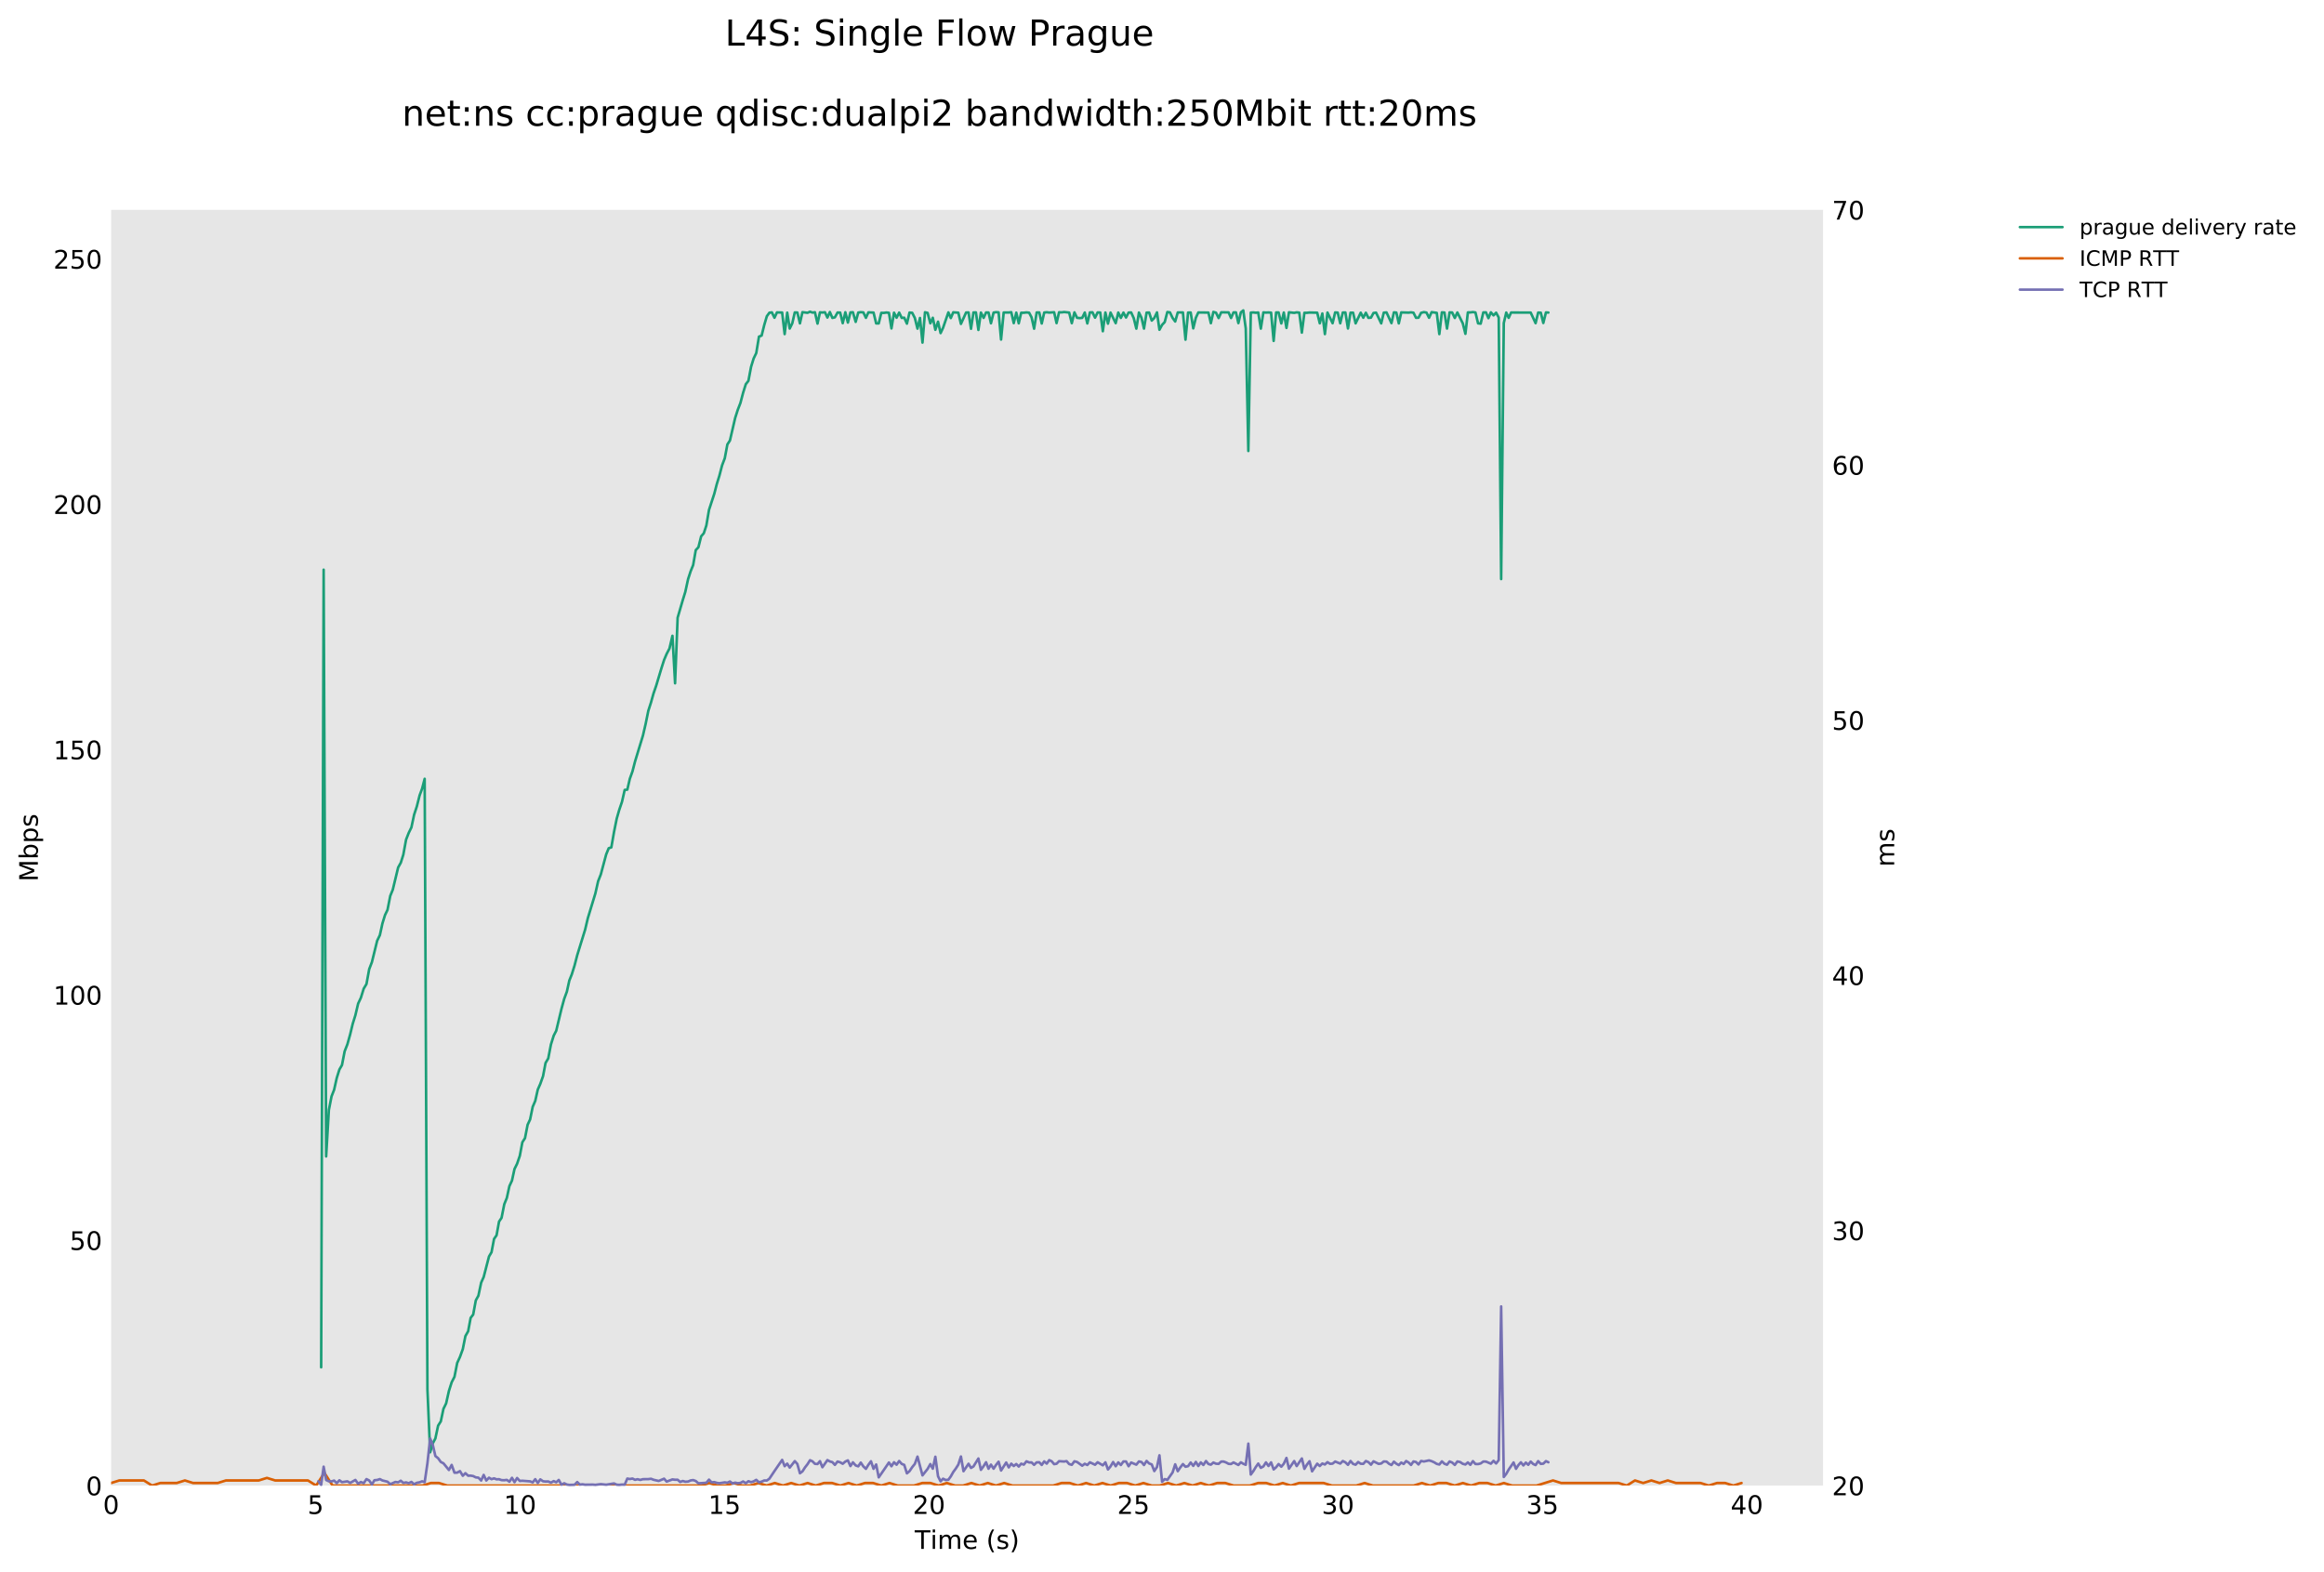 <?xml version="1.0" encoding="utf-8" standalone="no"?>
<!DOCTYPE svg PUBLIC "-//W3C//DTD SVG 1.1//EN"
  "http://www.w3.org/Graphics/SVG/1.1/DTD/svg11.dtd">
<!-- Created with matplotlib (http://matplotlib.org/) -->
<svg height="615pt" version="1.1" viewBox="0 0 909 615" width="909pt" xmlns="http://www.w3.org/2000/svg" xmlns:xlink="http://www.w3.org/1999/xlink">
 <defs>
  <style type="text/css">
*{stroke-linecap:butt;stroke-linejoin:round;}
  </style>
 </defs>
 <g id="figure_1">
  <g id="patch_1">
   <path d="M 0 615.096 
L 909.088 615.096 
L 909.088 0 
L 0 0 
z
" style="fill:#ffffff;"/>
  </g>
  <g id="axes_1">
   <g id="patch_2">
    <path d="M 43.466 581.04 
L 713.066 581.04 
L 713.066 82.08 
L 43.466 82.08 
z
" style="fill:#e6e6e6;"/>
   </g>
   <g id="matplotlib.axis_1">
    <g id="xtick_1">
     <g id="line2d_1"/>
     <g id="text_1">
      <!-- 0 -->
      <defs>
       <path d="M 31.781 66.406 
Q 24.172 66.406 20.328 58.906 
Q 16.5 51.422 16.5 36.375 
Q 16.5 21.391 20.328 13.891 
Q 24.172 6.391 31.781 6.391 
Q 39.453 6.391 43.281 13.891 
Q 47.125 21.391 47.125 36.375 
Q 47.125 51.422 43.281 58.906 
Q 39.453 66.406 31.781 66.406 
z
M 31.781 74.219 
Q 44.047 74.219 50.516 64.516 
Q 56.984 54.828 56.984 36.375 
Q 56.984 17.969 50.516 8.266 
Q 44.047 -1.422 31.781 -1.422 
Q 19.531 -1.422 13.062 8.266 
Q 6.594 17.969 6.594 36.375 
Q 6.594 54.828 13.062 64.516 
Q 19.531 74.219 31.781 74.219 
z
" id="DejaVuSans-30"/>
      </defs>
      <g transform="translate(40.284 592.138)scale(0.1 -0.1)">
       <use xlink:href="#DejaVuSans-30"/>
      </g>
     </g>
    </g>
    <g id="xtick_2">
     <g id="line2d_2"/>
     <g id="text_2">
      <!-- 5 -->
      <defs>
       <path d="M 10.797 72.906 
L 49.516 72.906 
L 49.516 64.594 
L 19.828 64.594 
L 19.828 46.734 
Q 21.969 47.469 24.109 47.828 
Q 26.266 48.188 28.422 48.188 
Q 40.625 48.188 47.75 41.5 
Q 54.891 34.812 54.891 23.391 
Q 54.891 11.625 47.562 5.094 
Q 40.234 -1.422 26.906 -1.422 
Q 22.312 -1.422 17.547 -0.641 
Q 12.797 0.141 7.719 1.703 
L 7.719 11.625 
Q 12.109 9.234 16.797 8.062 
Q 21.484 6.891 26.703 6.891 
Q 35.156 6.891 40.078 11.328 
Q 45.016 15.766 45.016 23.391 
Q 45.016 31 40.078 35.438 
Q 35.156 39.891 26.703 39.891 
Q 22.75 39.891 18.812 39.016 
Q 14.891 38.141 10.797 36.281 
z
" id="DejaVuSans-35"/>
      </defs>
      <g transform="translate(120.26 592.138)scale(0.1 -0.1)">
       <use xlink:href="#DejaVuSans-35"/>
      </g>
     </g>
    </g>
    <g id="xtick_3">
     <g id="line2d_3"/>
     <g id="text_3">
      <!-- 10 -->
      <defs>
       <path d="M 12.406 8.297 
L 28.516 8.297 
L 28.516 63.922 
L 10.984 60.406 
L 10.984 69.391 
L 28.422 72.906 
L 38.281 72.906 
L 38.281 8.297 
L 54.391 8.297 
L 54.391 0 
L 12.406 0 
z
" id="DejaVuSans-31"/>
      </defs>
      <g transform="translate(197.054 592.138)scale(0.1 -0.1)">
       <use xlink:href="#DejaVuSans-31"/>
       <use x="63.623" xlink:href="#DejaVuSans-30"/>
      </g>
     </g>
    </g>
    <g id="xtick_4">
     <g id="line2d_4"/>
     <g id="text_4">
      <!-- 15 -->
      <g transform="translate(277.029 592.138)scale(0.1 -0.1)">
       <use xlink:href="#DejaVuSans-31"/>
       <use x="63.623" xlink:href="#DejaVuSans-35"/>
      </g>
     </g>
    </g>
    <g id="xtick_5">
     <g id="line2d_5"/>
     <g id="text_5">
      <!-- 20 -->
      <defs>
       <path d="M 19.188 8.297 
L 53.609 8.297 
L 53.609 0 
L 7.328 0 
L 7.328 8.297 
Q 12.938 14.109 22.625 23.891 
Q 32.328 33.688 34.812 36.531 
Q 39.547 41.844 41.422 45.531 
Q 43.312 49.219 43.312 52.781 
Q 43.312 58.594 39.234 62.25 
Q 35.156 65.922 28.609 65.922 
Q 23.969 65.922 18.812 64.312 
Q 13.672 62.703 7.812 59.422 
L 7.812 69.391 
Q 13.766 71.781 18.938 73 
Q 24.125 74.219 28.422 74.219 
Q 39.75 74.219 46.484 68.547 
Q 53.219 62.891 53.219 53.422 
Q 53.219 48.922 51.531 44.891 
Q 49.859 40.875 45.406 35.406 
Q 44.188 33.984 37.641 27.219 
Q 31.109 20.453 19.188 8.297 
z
" id="DejaVuSans-32"/>
      </defs>
      <g transform="translate(357.004 592.138)scale(0.1 -0.1)">
       <use xlink:href="#DejaVuSans-32"/>
       <use x="63.623" xlink:href="#DejaVuSans-30"/>
      </g>
     </g>
    </g>
    <g id="xtick_6">
     <g id="line2d_6"/>
     <g id="text_6">
      <!-- 25 -->
      <g transform="translate(436.979 592.138)scale(0.1 -0.1)">
       <use xlink:href="#DejaVuSans-32"/>
       <use x="63.623" xlink:href="#DejaVuSans-35"/>
      </g>
     </g>
    </g>
    <g id="xtick_7">
     <g id="line2d_7"/>
     <g id="text_7">
      <!-- 30 -->
      <defs>
       <path d="M 40.578 39.312 
Q 47.656 37.797 51.625 33 
Q 55.609 28.219 55.609 21.188 
Q 55.609 10.406 48.188 4.484 
Q 40.766 -1.422 27.094 -1.422 
Q 22.516 -1.422 17.656 -0.516 
Q 12.797 0.391 7.625 2.203 
L 7.625 11.719 
Q 11.719 9.328 16.594 8.109 
Q 21.484 6.891 26.812 6.891 
Q 36.078 6.891 40.938 10.547 
Q 45.797 14.203 45.797 21.188 
Q 45.797 27.641 41.281 31.266 
Q 36.766 34.906 28.719 34.906 
L 20.219 34.906 
L 20.219 43.016 
L 29.109 43.016 
Q 36.375 43.016 40.234 45.922 
Q 44.094 48.828 44.094 54.297 
Q 44.094 59.906 40.109 62.906 
Q 36.141 65.922 28.719 65.922 
Q 24.656 65.922 20.016 65.031 
Q 15.375 64.156 9.812 62.312 
L 9.812 71.094 
Q 15.438 72.656 20.344 73.438 
Q 25.25 74.219 29.594 74.219 
Q 40.828 74.219 47.359 69.109 
Q 53.906 64.016 53.906 55.328 
Q 53.906 49.266 50.438 45.094 
Q 46.969 40.922 40.578 39.312 
z
" id="DejaVuSans-33"/>
      </defs>
      <g transform="translate(516.955 592.138)scale(0.1 -0.1)">
       <use xlink:href="#DejaVuSans-33"/>
       <use x="63.623" xlink:href="#DejaVuSans-30"/>
      </g>
     </g>
    </g>
    <g id="xtick_8">
     <g id="line2d_8"/>
     <g id="text_8">
      <!-- 35 -->
      <g transform="translate(596.93 592.138)scale(0.1 -0.1)">
       <use xlink:href="#DejaVuSans-33"/>
       <use x="63.623" xlink:href="#DejaVuSans-35"/>
      </g>
     </g>
    </g>
    <g id="xtick_9">
     <g id="line2d_9"/>
     <g id="text_9">
      <!-- 40 -->
      <defs>
       <path d="M 37.797 64.312 
L 12.891 25.391 
L 37.797 25.391 
z
M 35.203 72.906 
L 47.609 72.906 
L 47.609 25.391 
L 58.016 25.391 
L 58.016 17.188 
L 47.609 17.188 
L 47.609 0 
L 37.797 0 
L 37.797 17.188 
L 4.891 17.188 
L 4.891 26.703 
z
" id="DejaVuSans-34"/>
      </defs>
      <g transform="translate(676.905 592.138)scale(0.1 -0.1)">
       <use xlink:href="#DejaVuSans-34"/>
       <use x="63.623" xlink:href="#DejaVuSans-30"/>
      </g>
     </g>
    </g>
    <g id="xtick_10">
     <g id="line2d_10"/>
    </g>
    <g id="xtick_11">
     <g id="line2d_11"/>
    </g>
    <g id="xtick_12">
     <g id="line2d_12"/>
    </g>
    <g id="xtick_13">
     <g id="line2d_13"/>
    </g>
    <g id="xtick_14">
     <g id="line2d_14"/>
    </g>
    <g id="xtick_15">
     <g id="line2d_15"/>
    </g>
    <g id="xtick_16">
     <g id="line2d_16"/>
    </g>
    <g id="xtick_17">
     <g id="line2d_17"/>
    </g>
    <g id="xtick_18">
     <g id="line2d_18"/>
    </g>
    <g id="xtick_19">
     <g id="line2d_19"/>
    </g>
    <g id="xtick_20">
     <g id="line2d_20"/>
    </g>
    <g id="xtick_21">
     <g id="line2d_21"/>
    </g>
    <g id="xtick_22">
     <g id="line2d_22"/>
    </g>
    <g id="xtick_23">
     <g id="line2d_23"/>
    </g>
    <g id="xtick_24">
     <g id="line2d_24"/>
    </g>
    <g id="xtick_25">
     <g id="line2d_25"/>
    </g>
    <g id="xtick_26">
     <g id="line2d_26"/>
    </g>
    <g id="xtick_27">
     <g id="line2d_27"/>
    </g>
    <g id="xtick_28">
     <g id="line2d_28"/>
    </g>
    <g id="xtick_29">
     <g id="line2d_29"/>
    </g>
    <g id="xtick_30">
     <g id="line2d_30"/>
    </g>
    <g id="xtick_31">
     <g id="line2d_31"/>
    </g>
    <g id="xtick_32">
     <g id="line2d_32"/>
    </g>
    <g id="xtick_33">
     <g id="line2d_33"/>
    </g>
    <g id="xtick_34">
     <g id="line2d_34"/>
    </g>
    <g id="xtick_35">
     <g id="line2d_35"/>
    </g>
    <g id="xtick_36">
     <g id="line2d_36"/>
    </g>
    <g id="xtick_37">
     <g id="line2d_37"/>
    </g>
    <g id="xtick_38">
     <g id="line2d_38"/>
    </g>
    <g id="xtick_39">
     <g id="line2d_39"/>
    </g>
    <g id="xtick_40">
     <g id="line2d_40"/>
    </g>
    <g id="xtick_41">
     <g id="line2d_41"/>
    </g>
    <g id="xtick_42">
     <g id="line2d_42"/>
    </g>
    <g id="text_10">
     <!-- Time (s) -->
     <defs>
      <path d="M -0.297 72.906 
L 61.375 72.906 
L 61.375 64.594 
L 35.5 64.594 
L 35.5 0 
L 25.594 0 
L 25.594 64.594 
L -0.297 64.594 
z
" id="DejaVuSans-54"/>
      <path d="M 9.422 54.688 
L 18.406 54.688 
L 18.406 0 
L 9.422 0 
z
M 9.422 75.984 
L 18.406 75.984 
L 18.406 64.594 
L 9.422 64.594 
z
" id="DejaVuSans-69"/>
      <path d="M 52 44.188 
Q 55.375 50.25 60.062 53.125 
Q 64.75 56 71.094 56 
Q 79.641 56 84.281 50.016 
Q 88.922 44.047 88.922 33.016 
L 88.922 0 
L 79.891 0 
L 79.891 32.719 
Q 79.891 40.578 77.094 44.375 
Q 74.312 48.188 68.609 48.188 
Q 61.625 48.188 57.562 43.547 
Q 53.516 38.922 53.516 30.906 
L 53.516 0 
L 44.484 0 
L 44.484 32.719 
Q 44.484 40.625 41.703 44.406 
Q 38.922 48.188 33.109 48.188 
Q 26.219 48.188 22.156 43.531 
Q 18.109 38.875 18.109 30.906 
L 18.109 0 
L 9.078 0 
L 9.078 54.688 
L 18.109 54.688 
L 18.109 46.188 
Q 21.188 51.219 25.484 53.609 
Q 29.781 56 35.688 56 
Q 41.656 56 45.828 52.969 
Q 50 49.953 52 44.188 
z
" id="DejaVuSans-6d"/>
      <path d="M 56.203 29.594 
L 56.203 25.203 
L 14.891 25.203 
Q 15.484 15.922 20.484 11.062 
Q 25.484 6.203 34.422 6.203 
Q 39.594 6.203 44.453 7.469 
Q 49.312 8.734 54.109 11.281 
L 54.109 2.781 
Q 49.266 0.734 44.188 -0.344 
Q 39.109 -1.422 33.891 -1.422 
Q 20.797 -1.422 13.156 6.188 
Q 5.516 13.812 5.516 26.812 
Q 5.516 40.234 12.766 48.109 
Q 20.016 56 32.328 56 
Q 43.359 56 49.781 48.891 
Q 56.203 41.797 56.203 29.594 
z
M 47.219 32.234 
Q 47.125 39.594 43.094 43.984 
Q 39.062 48.391 32.422 48.391 
Q 24.906 48.391 20.391 44.141 
Q 15.875 39.891 15.188 32.172 
z
" id="DejaVuSans-65"/>
      <path id="DejaVuSans-20"/>
      <path d="M 31 75.875 
Q 24.469 64.656 21.281 53.656 
Q 18.109 42.672 18.109 31.391 
Q 18.109 20.125 21.312 9.062 
Q 24.516 -2 31 -13.188 
L 23.188 -13.188 
Q 15.875 -1.703 12.234 9.375 
Q 8.594 20.453 8.594 31.391 
Q 8.594 42.281 12.203 53.312 
Q 15.828 64.359 23.188 75.875 
z
" id="DejaVuSans-28"/>
      <path d="M 44.281 53.078 
L 44.281 44.578 
Q 40.484 46.531 36.375 47.5 
Q 32.281 48.484 27.875 48.484 
Q 21.188 48.484 17.844 46.438 
Q 14.5 44.391 14.5 40.281 
Q 14.5 37.156 16.891 35.375 
Q 19.281 33.594 26.516 31.984 
L 29.594 31.297 
Q 39.156 29.25 43.188 25.516 
Q 47.219 21.781 47.219 15.094 
Q 47.219 7.469 41.188 3.016 
Q 35.156 -1.422 24.609 -1.422 
Q 20.219 -1.422 15.453 -0.562 
Q 10.688 0.297 5.422 2 
L 5.422 11.281 
Q 10.406 8.688 15.234 7.391 
Q 20.062 6.109 24.812 6.109 
Q 31.156 6.109 34.562 8.281 
Q 37.984 10.453 37.984 14.406 
Q 37.984 18.062 35.516 20.016 
Q 33.062 21.969 24.703 23.781 
L 21.578 24.516 
Q 13.234 26.266 9.516 29.906 
Q 5.812 33.547 5.812 39.891 
Q 5.812 47.609 11.281 51.797 
Q 16.75 56 26.812 56 
Q 31.781 56 36.172 55.266 
Q 40.578 54.547 44.281 53.078 
z
" id="DejaVuSans-73"/>
      <path d="M 8.016 75.875 
L 15.828 75.875 
Q 23.141 64.359 26.781 53.312 
Q 30.422 42.281 30.422 31.391 
Q 30.422 20.453 26.781 9.375 
Q 23.141 -1.703 15.828 -13.188 
L 8.016 -13.188 
Q 14.5 -2 17.703 9.062 
Q 20.906 20.125 20.906 31.391 
Q 20.906 42.672 17.703 53.656 
Q 14.5 64.656 8.016 75.875 
z
" id="DejaVuSans-29"/>
     </defs>
     <g transform="translate(357.783 605.817)scale(0.1 -0.1)">
      <use xlink:href="#DejaVuSans-54"/>
      <use x="61.037" xlink:href="#DejaVuSans-69"/>
      <use x="88.82" xlink:href="#DejaVuSans-6d"/>
      <use x="186.232" xlink:href="#DejaVuSans-65"/>
      <use x="247.756" xlink:href="#DejaVuSans-20"/>
      <use x="279.543" xlink:href="#DejaVuSans-28"/>
      <use x="318.557" xlink:href="#DejaVuSans-73"/>
      <use x="370.656" xlink:href="#DejaVuSans-29"/>
     </g>
    </g>
   </g>
   <g id="matplotlib.axis_2">
    <g id="ytick_1">
     <g id="line2d_43"/>
     <g id="text_11">
      <!-- 0 -->
      <g transform="translate(33.603 584.839)scale(0.1 -0.1)">
       <use xlink:href="#DejaVuSans-30"/>
      </g>
     </g>
    </g>
    <g id="ytick_2">
     <g id="line2d_44"/>
     <g id="text_12">
      <!-- 50 -->
      <g transform="translate(27.241 488.885)scale(0.1 -0.1)">
       <use xlink:href="#DejaVuSans-35"/>
       <use x="63.623" xlink:href="#DejaVuSans-30"/>
      </g>
     </g>
    </g>
    <g id="ytick_3">
     <g id="line2d_45"/>
     <g id="text_13">
      <!-- 100 -->
      <g transform="translate(20.878 392.932)scale(0.1 -0.1)">
       <use xlink:href="#DejaVuSans-31"/>
       <use x="63.623" xlink:href="#DejaVuSans-30"/>
       <use x="127.246" xlink:href="#DejaVuSans-30"/>
      </g>
     </g>
    </g>
    <g id="ytick_4">
     <g id="line2d_46"/>
     <g id="text_14">
      <!-- 150 -->
      <g transform="translate(20.878 296.978)scale(0.1 -0.1)">
       <use xlink:href="#DejaVuSans-31"/>
       <use x="63.623" xlink:href="#DejaVuSans-35"/>
       <use x="127.246" xlink:href="#DejaVuSans-30"/>
      </g>
     </g>
    </g>
    <g id="ytick_5">
     <g id="line2d_47"/>
     <g id="text_15">
      <!-- 200 -->
      <g transform="translate(20.878 201.024)scale(0.1 -0.1)">
       <use xlink:href="#DejaVuSans-32"/>
       <use x="63.623" xlink:href="#DejaVuSans-30"/>
       <use x="127.246" xlink:href="#DejaVuSans-30"/>
      </g>
     </g>
    </g>
    <g id="ytick_6">
     <g id="line2d_48"/>
     <g id="text_16">
      <!-- 250 -->
      <g transform="translate(20.878 105.07)scale(0.1 -0.1)">
       <use xlink:href="#DejaVuSans-32"/>
       <use x="63.623" xlink:href="#DejaVuSans-35"/>
       <use x="127.246" xlink:href="#DejaVuSans-30"/>
      </g>
     </g>
    </g>
    <g id="ytick_7">
     <g id="line2d_49"/>
    </g>
    <g id="ytick_8">
     <g id="line2d_50"/>
    </g>
    <g id="ytick_9">
     <g id="line2d_51"/>
    </g>
    <g id="ytick_10">
     <g id="line2d_52"/>
    </g>
    <g id="ytick_11">
     <g id="line2d_53"/>
    </g>
    <g id="ytick_12">
     <g id="line2d_54"/>
    </g>
    <g id="ytick_13">
     <g id="line2d_55"/>
    </g>
    <g id="ytick_14">
     <g id="line2d_56"/>
    </g>
    <g id="ytick_15">
     <g id="line2d_57"/>
    </g>
    <g id="ytick_16">
     <g id="line2d_58"/>
    </g>
    <g id="ytick_17">
     <g id="line2d_59"/>
    </g>
    <g id="ytick_18">
     <g id="line2d_60"/>
    </g>
    <g id="ytick_19">
     <g id="line2d_61"/>
    </g>
    <g id="ytick_20">
     <g id="line2d_62"/>
    </g>
    <g id="ytick_21">
     <g id="line2d_63"/>
    </g>
    <g id="ytick_22">
     <g id="line2d_64"/>
    </g>
    <g id="ytick_23">
     <g id="line2d_65"/>
    </g>
    <g id="ytick_24">
     <g id="line2d_66"/>
    </g>
    <g id="ytick_25">
     <g id="line2d_67"/>
    </g>
    <g id="ytick_26">
     <g id="line2d_68"/>
    </g>
    <g id="ytick_27">
     <g id="line2d_69"/>
    </g>
    <g id="text_17">
     <!-- Mbps -->
     <defs>
      <path d="M 9.812 72.906 
L 24.516 72.906 
L 43.109 23.297 
L 61.812 72.906 
L 76.516 72.906 
L 76.516 0 
L 66.891 0 
L 66.891 64.016 
L 48.094 14.016 
L 38.188 14.016 
L 19.391 64.016 
L 19.391 0 
L 9.812 0 
z
" id="DejaVuSans-4d"/>
      <path d="M 48.688 27.297 
Q 48.688 37.203 44.609 42.844 
Q 40.531 48.484 33.406 48.484 
Q 26.266 48.484 22.188 42.844 
Q 18.109 37.203 18.109 27.297 
Q 18.109 17.391 22.188 11.75 
Q 26.266 6.109 33.406 6.109 
Q 40.531 6.109 44.609 11.75 
Q 48.688 17.391 48.688 27.297 
z
M 18.109 46.391 
Q 20.953 51.266 25.266 53.625 
Q 29.594 56 35.594 56 
Q 45.562 56 51.781 48.094 
Q 58.016 40.188 58.016 27.297 
Q 58.016 14.406 51.781 6.484 
Q 45.562 -1.422 35.594 -1.422 
Q 29.594 -1.422 25.266 0.953 
Q 20.953 3.328 18.109 8.203 
L 18.109 0 
L 9.078 0 
L 9.078 75.984 
L 18.109 75.984 
z
" id="DejaVuSans-62"/>
      <path d="M 18.109 8.203 
L 18.109 -20.797 
L 9.078 -20.797 
L 9.078 54.688 
L 18.109 54.688 
L 18.109 46.391 
Q 20.953 51.266 25.266 53.625 
Q 29.594 56 35.594 56 
Q 45.562 56 51.781 48.094 
Q 58.016 40.188 58.016 27.297 
Q 58.016 14.406 51.781 6.484 
Q 45.562 -1.422 35.594 -1.422 
Q 29.594 -1.422 25.266 0.953 
Q 20.953 3.328 18.109 8.203 
z
M 48.688 27.297 
Q 48.688 37.203 44.609 42.844 
Q 40.531 48.484 33.406 48.484 
Q 26.266 48.484 22.188 42.844 
Q 18.109 37.203 18.109 27.297 
Q 18.109 17.391 22.188 11.75 
Q 26.266 6.109 33.406 6.109 
Q 40.531 6.109 44.609 11.75 
Q 48.688 17.391 48.688 27.297 
z
" id="DejaVuSans-70"/>
     </defs>
     <g transform="translate(14.798 344.827)rotate(-90)scale(0.1 -0.1)">
      <use xlink:href="#DejaVuSans-4d"/>
      <use x="86.279" xlink:href="#DejaVuSans-62"/>
      <use x="149.756" xlink:href="#DejaVuSans-70"/>
      <use x="213.232" xlink:href="#DejaVuSans-73"/>
     </g>
    </g>
   </g>
   <g id="line2d_70">
    <path clip-path="url(#p746c1134e4)" d="M 125.616 534.774 
L 126.589 222.825 
L 127.567 452.306 
L 128.631 434.144 
L 129.675 428.821 
L 130.685 426.239 
L 131.706 421.665 
L 132.757 418.299 
L 133.761 416.572 
L 134.803 411.189 
L 135.882 408.444 
L 136.959 404.589 
L 137.954 400.465 
L 138.996 397.106 
L 140.082 392.523 
L 141.15 390.258 
L 142.259 386.684 
L 143.339 384.885 
L 144.405 379.075 
L 145.467 376.302 
L 147.528 367.935 
L 148.584 365.748 
L 149.581 361.188 
L 150.588 357.917 
L 151.571 355.864 
L 152.642 350.407 
L 153.631 347.98 
L 155.726 339.295 
L 156.76 337.441 
L 157.751 334.303 
L 158.832 328.395 
L 159.862 325.771 
L 160.921 323.603 
L 161.976 318.648 
L 163.034 315.428 
L 164.117 311.122 
L 165.099 308.462 
L 166.103 304.609 
L 167.186 543.447 
L 168.241 568.022 
L 169.286 564.501 
L 170.29 562.62 
L 171.354 557.625 
L 172.416 555.929 
L 173.452 551.028 
L 174.499 548.89 
L 175.588 544.038 
L 176.664 540.644 
L 177.76 538.5 
L 178.828 533.087 
L 179.911 530.722 
L 181.019 527.663 
L 182.035 522.578 
L 183.111 520.675 
L 184.086 515.45 
L 185.083 514.145 
L 186.107 508.61 
L 187.12 506.774 
L 188.199 501.68 
L 189.186 499.472 
L 191.263 491.445 
L 192.252 489.775 
L 193.235 484.59 
L 194.222 483.146 
L 195.197 477.795 
L 196.182 476.318 
L 197.24 470.998 
L 198.243 468.53 
L 199.242 463.944 
L 200.256 461.74 
L 201.239 457.224 
L 202.251 455.169 
L 203.315 452.072 
L 204.315 446.769 
L 205.345 445.154 
L 206.367 439.921 
L 207.339 437.851 
L 208.359 432.902 
L 209.357 430.579 
L 210.35 426.154 
L 211.332 423.918 
L 212.403 420.903 
L 213.382 415.749 
L 214.441 413.967 
L 215.49 408.53 
L 216.575 405.061 
L 217.562 403.134 
L 219.605 394.618 
L 220.686 390.666 
L 221.72 387.866 
L 222.685 383.494 
L 223.656 381.071 
L 224.729 377.637 
L 225.78 373.577 
L 228.855 363.637 
L 229.924 359.122 
L 232.869 349.437 
L 233.944 344.686 
L 234.999 342.001 
L 237.097 334.181 
L 238.087 331.769 
L 239.116 331.431 
L 240.158 325.452 
L 241.222 320.183 
L 242.199 316.785 
L 243.287 313.589 
L 244.34 308.964 
L 245.369 308.847 
L 246.341 304.615 
L 247.388 301.689 
L 248.376 297.869 
L 251.476 287.694 
L 252.523 283.176 
L 253.572 278.032 
L 254.624 274.763 
L 255.607 271.249 
L 256.642 268.246 
L 258.696 261.415 
L 259.749 258.118 
L 260.752 255.752 
L 261.851 253.649 
L 263.018 248.678 
L 264.045 267.251 
L 265.045 241.608 
L 267.061 234.693 
L 268.037 231.537 
L 269.13 226.526 
L 270.14 223.426 
L 271.118 221.008 
L 272.143 215.15 
L 273.174 214.041 
L 274.245 209.773 
L 275.282 208.565 
L 276.278 205.534 
L 277.315 199.446 
L 279.38 193.137 
L 280.366 189.331 
L 281.378 186.066 
L 282.432 182.018 
L 283.486 179.236 
L 284.501 173.838 
L 285.507 172.28 
L 287.549 163.476 
L 288.572 160.282 
L 289.607 157.611 
L 290.656 153.635 
L 291.711 150.257 
L 292.73 148.96 
L 293.769 143.486 
L 294.777 140.207 
L 295.799 138.095 
L 296.865 131.657 
L 297.899 131.256 
L 298.929 127.108 
L 299.933 123.697 
L 300.935 122.315 
L 301.908 122.184 
L 302.921 124.284 
L 303.9 122.189 
L 305.926 122.241 
L 306.902 130.677 
L 307.911 122.28 
L 308.886 128.504 
L 309.894 126.44 
L 310.867 122.198 
L 311.872 122.237 
L 312.885 126.475 
L 313.862 122.097 
L 315.866 122.347 
L 316.827 121.91 
L 317.78 122.261 
L 318.747 122.125 
L 319.76 126.574 
L 320.713 122.162 
L 321.669 122.235 
L 322.67 122.13 
L 323.63 124.204 
L 324.589 122.042 
L 325.571 124.349 
L 326.556 124.108 
L 327.595 122.237 
L 328.623 122.261 
L 329.62 126.401 
L 330.642 122.13 
L 331.64 126.167 
L 332.63 122.193 
L 333.601 122.13 
L 334.686 125.897 
L 335.693 122.255 
L 336.679 122.105 
L 337.685 122.189 
L 338.69 124.313 
L 339.663 122.171 
L 341.673 122.255 
L 342.697 126.484 
L 343.701 126.493 
L 344.698 122.364 
L 345.699 122.387 
L 346.688 122.237 
L 347.689 122.349 
L 348.678 128.455 
L 349.686 122.303 
L 350.686 124.262 
L 351.693 122.263 
L 352.702 124.349 
L 353.673 124.254 
L 354.728 126.585 
L 355.742 122.253 
L 356.792 122.346 
L 357.825 124.371 
L 358.863 128.536 
L 359.837 124.357 
L 360.818 134.001 
L 361.797 122.139 
L 362.824 122.387 
L 363.885 126.462 
L 364.85 124.291 
L 365.848 129 
L 366.898 125.821 
L 367.898 130.286 
L 368.861 128.229 
L 370.94 122.179 
L 371.896 124.412 
L 372.851 122.159 
L 374.831 122.303 
L 375.856 126.689 
L 377.873 122.233 
L 378.833 122.213 
L 379.794 128.596 
L 380.753 122.211 
L 381.715 122.193 
L 382.685 129.053 
L 383.668 122.253 
L 384.728 124.335 
L 385.682 122.218 
L 386.644 122.231 
L 387.601 126.44 
L 388.627 122.255 
L 389.583 122.105 
L 390.585 122.174 
L 391.553 132.813 
L 392.574 122.235 
L 394.567 122.233 
L 395.541 122.108 
L 396.511 126.384 
L 397.504 122.281 
L 398.462 126.462 
L 399.428 122.325 
L 400.455 122.325 
L 401.486 122.196 
L 402.525 122.305 
L 403.489 124.145 
L 404.473 128.563 
L 405.48 122.215 
L 406.5 122.196 
L 407.458 126.535 
L 408.429 122.239 
L 409.426 122.13 
L 410.39 122.263 
L 412.301 122.127 
L 413.256 126.379 
L 414.236 122.132 
L 415.265 122.174 
L 416.227 122.042 
L 418.191 122.259 
L 419.218 126.405 
L 420.246 122.171 
L 421.274 124.306 
L 422.277 124.415 
L 423.287 124.328 
L 424.29 122.237 
L 425.295 126.509 
L 426.297 122.193 
L 427.305 122.152 
L 428.317 124.254 
L 429.321 122.196 
L 430.35 122.235 
L 431.354 129.561 
L 432.36 122.237 
L 433.365 126.585 
L 434.369 122.255 
L 436.388 126.396 
L 437.393 122.239 
L 438.399 124.349 
L 439.415 122.261 
L 440.429 124.189 
L 441.435 122.257 
L 442.437 122.215 
L 443.449 124.437 
L 444.464 128.541 
L 445.475 122.239 
L 446.485 124.306 
L 447.456 128.52 
L 448.465 122.285 
L 449.472 122.239 
L 450.486 125.387 
L 451.492 124.373 
L 452.537 122.186 
L 453.501 128.975 
L 454.537 127.062 
L 455.559 125.97 
L 456.592 122.043 
L 457.618 122.184 
L 458.641 124.351 
L 459.659 125.748 
L 460.663 122.209 
L 462.683 122.215 
L 463.689 132.855 
L 464.7 122.257 
L 465.719 122.237 
L 466.727 128.434 
L 467.735 124.306 
L 468.707 122.215 
L 472.655 122.259 
L 473.611 126.405 
L 474.593 121.998 
L 475.628 122.303 
L 476.646 124.407 
L 477.669 122.149 
L 480.55 122.193 
L 481.507 124.385 
L 482.463 122.193 
L 483.418 122.174 
L 484.372 126.379 
L 485.339 122.174 
L 486.293 121.405 
L 487.26 128.477 
L 488.269 176.391 
L 489.231 122.274 
L 490.231 122.207 
L 491.186 122.32 
L 492.146 122.239 
L 493.152 128.531 
L 494.157 122.189 
L 495.157 122.261 
L 496.161 122.215 
L 497.165 122.283 
L 498.167 133.345 
L 499.139 122.213 
L 500.101 122.215 
L 501.164 126.505 
L 502.136 122.237 
L 503.181 128.261 
L 504.156 122.147 
L 506.212 122.369 
L 507.182 122.171 
L 508.186 122.283 
L 509.201 130.098 
L 510.199 122.344 
L 511.204 122.347 
L 512.202 122.239 
L 515.207 122.303 
L 516.209 126.448 
L 517.212 122.611 
L 518.213 130.677 
L 519.224 122.239 
L 521.225 126.422 
L 522.226 122.196 
L 523.223 122.269 
L 524.214 126.444 
L 525.219 122.241 
L 526.225 122.218 
L 527.234 128.477 
L 528.234 122.307 
L 529.235 122.303 
L 530.231 126.47 
L 532.228 122.302 
L 533.234 124.276 
L 534.231 122.329 
L 535.235 124.328 
L 536.236 124.24 
L 537.23 122.414 
L 538.23 122.281 
L 540.242 126.488 
L 541.245 122.281 
L 542.316 122.196 
L 544.25 126.379 
L 545.205 122.174 
L 546.16 122.257 
L 547.117 126.488 
L 548.079 122.193 
L 550.945 122.281 
L 551.9 122.171 
L 552.853 122.305 
L 553.859 124.306 
L 554.827 124.262 
L 555.838 122.369 
L 556.935 122.086 
L 557.949 122.263 
L 558.956 124.291 
L 559.96 122.089 
L 561.972 122.369 
L 562.973 130.677 
L 563.972 122.171 
L 564.972 122.235 
L 565.98 128.52 
L 566.982 122.193 
L 567.983 122.215 
L 569.029 124.371 
L 570.028 122.215 
L 572.143 126.466 
L 573.174 130.57 
L 574.134 122.196 
L 575.091 122.193 
L 576.113 122.067 
L 577.101 122.215 
L 578.123 126.47 
L 579.141 126.596 
L 580.176 122.193 
L 581.207 122.171 
L 582.176 124.451 
L 583.134 122.152 
L 584.174 123.348 
L 585.185 122.305 
L 586.202 124.182 
L 587.159 226.493 
L 588.184 126.356 
L 589.143 122.251 
L 590.097 124.329 
L 591.052 122.237 
L 598.709 122.259 
L 600.625 126.401 
L 601.631 122.259 
L 602.658 122.303 
L 603.643 126.336 
L 604.674 122.198 
L 605.625 122.261 
L 605.625 122.261 
" style="fill:none;stroke:#1b9e77;stroke-linecap:round;"/>
   </g>
   <g id="patch_3">
    <path d="M 43.466 581.04 
L 43.466 82.08 
" style="fill:none;"/>
   </g>
   <g id="patch_4">
    <path d="M 713.066 581.04 
L 713.066 82.08 
" style="fill:none;"/>
   </g>
   <g id="patch_5">
    <path d="M 43.466 581.04 
L 713.066 581.04 
" style="fill:none;"/>
   </g>
   <g id="patch_6">
    <path d="M 43.466 82.08 
L 713.066 82.08 
" style="fill:none;"/>
   </g>
   <g id="legend_1">
    <g id="line2d_71">
     <path d="M 790.054 88.826 
L 806.714 88.826 
" style="fill:none;stroke:#1b9e77;stroke-linecap:round;"/>
    </g>
    <g id="line2d_72"/>
    <g id="text_18">
     <!-- prague delivery rate -->
     <defs>
      <path d="M 41.109 46.297 
Q 39.594 47.172 37.812 47.578 
Q 36.031 48 33.891 48 
Q 26.266 48 22.188 43.047 
Q 18.109 38.094 18.109 28.812 
L 18.109 0 
L 9.078 0 
L 9.078 54.688 
L 18.109 54.688 
L 18.109 46.188 
Q 20.953 51.172 25.484 53.578 
Q 30.031 56 36.531 56 
Q 37.453 56 38.578 55.875 
Q 39.703 55.766 41.062 55.516 
z
" id="DejaVuSans-72"/>
      <path d="M 34.281 27.484 
Q 23.391 27.484 19.188 25 
Q 14.984 22.516 14.984 16.5 
Q 14.984 11.719 18.141 8.906 
Q 21.297 6.109 26.703 6.109 
Q 34.188 6.109 38.703 11.406 
Q 43.219 16.703 43.219 25.484 
L 43.219 27.484 
z
M 52.203 31.203 
L 52.203 0 
L 43.219 0 
L 43.219 8.297 
Q 40.141 3.328 35.547 0.953 
Q 30.953 -1.422 24.312 -1.422 
Q 15.922 -1.422 10.953 3.297 
Q 6 8.016 6 15.922 
Q 6 25.141 12.172 29.828 
Q 18.359 34.516 30.609 34.516 
L 43.219 34.516 
L 43.219 35.406 
Q 43.219 41.609 39.141 45 
Q 35.062 48.391 27.688 48.391 
Q 23 48.391 18.547 47.266 
Q 14.109 46.141 10.016 43.891 
L 10.016 52.203 
Q 14.938 54.109 19.578 55.047 
Q 24.219 56 28.609 56 
Q 40.484 56 46.344 49.844 
Q 52.203 43.703 52.203 31.203 
z
" id="DejaVuSans-61"/>
      <path d="M 45.406 27.984 
Q 45.406 37.75 41.375 43.109 
Q 37.359 48.484 30.078 48.484 
Q 22.859 48.484 18.828 43.109 
Q 14.797 37.75 14.797 27.984 
Q 14.797 18.266 18.828 12.891 
Q 22.859 7.516 30.078 7.516 
Q 37.359 7.516 41.375 12.891 
Q 45.406 18.266 45.406 27.984 
z
M 54.391 6.781 
Q 54.391 -7.172 48.188 -13.984 
Q 42 -20.797 29.203 -20.797 
Q 24.469 -20.797 20.266 -20.094 
Q 16.062 -19.391 12.109 -17.922 
L 12.109 -9.188 
Q 16.062 -11.328 19.922 -12.344 
Q 23.781 -13.375 27.781 -13.375 
Q 36.625 -13.375 41.016 -8.766 
Q 45.406 -4.156 45.406 5.172 
L 45.406 9.625 
Q 42.625 4.781 38.281 2.391 
Q 33.938 0 27.875 0 
Q 17.828 0 11.672 7.656 
Q 5.516 15.328 5.516 27.984 
Q 5.516 40.672 11.672 48.328 
Q 17.828 56 27.875 56 
Q 33.938 56 38.281 53.609 
Q 42.625 51.219 45.406 46.391 
L 45.406 54.688 
L 54.391 54.688 
z
" id="DejaVuSans-67"/>
      <path d="M 8.5 21.578 
L 8.5 54.688 
L 17.484 54.688 
L 17.484 21.922 
Q 17.484 14.156 20.5 10.266 
Q 23.531 6.391 29.594 6.391 
Q 36.859 6.391 41.078 11.031 
Q 45.312 15.672 45.312 23.688 
L 45.312 54.688 
L 54.297 54.688 
L 54.297 0 
L 45.312 0 
L 45.312 8.406 
Q 42.047 3.422 37.719 1 
Q 33.406 -1.422 27.688 -1.422 
Q 18.266 -1.422 13.375 4.438 
Q 8.5 10.297 8.5 21.578 
z
M 31.109 56 
z
" id="DejaVuSans-75"/>
      <path d="M 45.406 46.391 
L 45.406 75.984 
L 54.391 75.984 
L 54.391 0 
L 45.406 0 
L 45.406 8.203 
Q 42.578 3.328 38.25 0.953 
Q 33.938 -1.422 27.875 -1.422 
Q 17.969 -1.422 11.734 6.484 
Q 5.516 14.406 5.516 27.297 
Q 5.516 40.188 11.734 48.094 
Q 17.969 56 27.875 56 
Q 33.938 56 38.25 53.625 
Q 42.578 51.266 45.406 46.391 
z
M 14.797 27.297 
Q 14.797 17.391 18.875 11.75 
Q 22.953 6.109 30.078 6.109 
Q 37.203 6.109 41.297 11.75 
Q 45.406 17.391 45.406 27.297 
Q 45.406 37.203 41.297 42.844 
Q 37.203 48.484 30.078 48.484 
Q 22.953 48.484 18.875 42.844 
Q 14.797 37.203 14.797 27.297 
z
" id="DejaVuSans-64"/>
      <path d="M 9.422 75.984 
L 18.406 75.984 
L 18.406 0 
L 9.422 0 
z
" id="DejaVuSans-6c"/>
      <path d="M 2.984 54.688 
L 12.5 54.688 
L 29.594 8.797 
L 46.688 54.688 
L 56.203 54.688 
L 35.688 0 
L 23.484 0 
z
" id="DejaVuSans-76"/>
      <path d="M 32.172 -5.078 
Q 28.375 -14.844 24.75 -17.812 
Q 21.141 -20.797 15.094 -20.797 
L 7.906 -20.797 
L 7.906 -13.281 
L 13.188 -13.281 
Q 16.891 -13.281 18.938 -11.516 
Q 21 -9.766 23.484 -3.219 
L 25.094 0.875 
L 2.984 54.688 
L 12.5 54.688 
L 29.594 11.922 
L 46.688 54.688 
L 56.203 54.688 
z
" id="DejaVuSans-79"/>
      <path d="M 18.312 70.219 
L 18.312 54.688 
L 36.812 54.688 
L 36.812 47.703 
L 18.312 47.703 
L 18.312 18.016 
Q 18.312 11.328 20.141 9.422 
Q 21.969 7.516 27.594 7.516 
L 36.812 7.516 
L 36.812 0 
L 27.594 0 
Q 17.188 0 13.234 3.875 
Q 9.281 7.766 9.281 18.016 
L 9.281 47.703 
L 2.688 47.703 
L 2.688 54.688 
L 9.281 54.688 
L 9.281 70.219 
z
" id="DejaVuSans-74"/>
     </defs>
     <g transform="translate(813.378 91.741)scale(0.083 -0.083)">
      <use xlink:href="#DejaVuSans-70"/>
      <use x="63.477" xlink:href="#DejaVuSans-72"/>
      <use x="104.59" xlink:href="#DejaVuSans-61"/>
      <use x="165.869" xlink:href="#DejaVuSans-67"/>
      <use x="229.346" xlink:href="#DejaVuSans-75"/>
      <use x="292.725" xlink:href="#DejaVuSans-65"/>
      <use x="354.248" xlink:href="#DejaVuSans-20"/>
      <use x="386.035" xlink:href="#DejaVuSans-64"/>
      <use x="449.512" xlink:href="#DejaVuSans-65"/>
      <use x="511.035" xlink:href="#DejaVuSans-6c"/>
      <use x="538.818" xlink:href="#DejaVuSans-69"/>
      <use x="566.602" xlink:href="#DejaVuSans-76"/>
      <use x="625.781" xlink:href="#DejaVuSans-65"/>
      <use x="687.305" xlink:href="#DejaVuSans-72"/>
      <use x="728.418" xlink:href="#DejaVuSans-79"/>
      <use x="787.598" xlink:href="#DejaVuSans-20"/>
      <use x="819.385" xlink:href="#DejaVuSans-72"/>
      <use x="860.498" xlink:href="#DejaVuSans-61"/>
      <use x="921.777" xlink:href="#DejaVuSans-74"/>
      <use x="960.986" xlink:href="#DejaVuSans-65"/>
     </g>
    </g>
    <g id="line2d_73">
     <path d="M 790.054 101.053 
L 806.714 101.053 
" style="fill:none;stroke:#d95f02;stroke-linecap:round;"/>
    </g>
    <g id="line2d_74"/>
    <g id="text_19">
     <!-- ICMP RTT -->
     <defs>
      <path d="M 9.812 72.906 
L 19.672 72.906 
L 19.672 0 
L 9.812 0 
z
" id="DejaVuSans-49"/>
      <path d="M 64.406 67.281 
L 64.406 56.891 
Q 59.422 61.531 53.781 63.812 
Q 48.141 66.109 41.797 66.109 
Q 29.297 66.109 22.656 58.469 
Q 16.016 50.828 16.016 36.375 
Q 16.016 21.969 22.656 14.328 
Q 29.297 6.688 41.797 6.688 
Q 48.141 6.688 53.781 8.984 
Q 59.422 11.281 64.406 15.922 
L 64.406 5.609 
Q 59.234 2.094 53.438 0.328 
Q 47.656 -1.422 41.219 -1.422 
Q 24.656 -1.422 15.125 8.703 
Q 5.609 18.844 5.609 36.375 
Q 5.609 53.953 15.125 64.078 
Q 24.656 74.219 41.219 74.219 
Q 47.75 74.219 53.531 72.484 
Q 59.328 70.75 64.406 67.281 
z
" id="DejaVuSans-43"/>
      <path d="M 19.672 64.797 
L 19.672 37.406 
L 32.078 37.406 
Q 38.969 37.406 42.719 40.969 
Q 46.484 44.531 46.484 51.125 
Q 46.484 57.672 42.719 61.234 
Q 38.969 64.797 32.078 64.797 
z
M 9.812 72.906 
L 32.078 72.906 
Q 44.344 72.906 50.609 67.359 
Q 56.891 61.812 56.891 51.125 
Q 56.891 40.328 50.609 34.812 
Q 44.344 29.297 32.078 29.297 
L 19.672 29.297 
L 19.672 0 
L 9.812 0 
z
" id="DejaVuSans-50"/>
      <path d="M 44.391 34.188 
Q 47.562 33.109 50.562 29.594 
Q 53.562 26.078 56.594 19.922 
L 66.609 0 
L 56 0 
L 46.688 18.703 
Q 43.062 26.031 39.672 28.422 
Q 36.281 30.812 30.422 30.812 
L 19.672 30.812 
L 19.672 0 
L 9.812 0 
L 9.812 72.906 
L 32.078 72.906 
Q 44.578 72.906 50.734 67.672 
Q 56.891 62.453 56.891 51.906 
Q 56.891 45.016 53.688 40.469 
Q 50.484 35.938 44.391 34.188 
z
M 19.672 64.797 
L 19.672 38.922 
L 32.078 38.922 
Q 39.203 38.922 42.844 42.219 
Q 46.484 45.516 46.484 51.906 
Q 46.484 58.297 42.844 61.547 
Q 39.203 64.797 32.078 64.797 
z
" id="DejaVuSans-52"/>
     </defs>
     <g transform="translate(813.378 103.968)scale(0.083 -0.083)">
      <use xlink:href="#DejaVuSans-49"/>
      <use x="29.492" xlink:href="#DejaVuSans-43"/>
      <use x="99.316" xlink:href="#DejaVuSans-4d"/>
      <use x="185.596" xlink:href="#DejaVuSans-50"/>
      <use x="245.898" xlink:href="#DejaVuSans-20"/>
      <use x="277.686" xlink:href="#DejaVuSans-52"/>
      <use x="347.059" xlink:href="#DejaVuSans-54"/>
      <use x="408.127" xlink:href="#DejaVuSans-54"/>
     </g>
    </g>
    <g id="line2d_75">
     <path d="M 790.054 113.28 
L 806.714 113.28 
" style="fill:none;stroke:#7570b3;stroke-linecap:round;"/>
    </g>
    <g id="line2d_76"/>
    <g id="text_20">
     <!-- TCP RTT -->
     <g transform="translate(813.378 116.195)scale(0.083 -0.083)">
      <use xlink:href="#DejaVuSans-54"/>
      <use x="61.006" xlink:href="#DejaVuSans-43"/>
      <use x="130.83" xlink:href="#DejaVuSans-50"/>
      <use x="191.133" xlink:href="#DejaVuSans-20"/>
      <use x="222.92" xlink:href="#DejaVuSans-52"/>
      <use x="292.293" xlink:href="#DejaVuSans-54"/>
      <use x="353.361" xlink:href="#DejaVuSans-54"/>
     </g>
    </g>
   </g>
  </g>
  <g id="axes_2">
   <g id="matplotlib.axis_3">
    <g id="ytick_28">
     <g id="line2d_77"/>
     <g id="text_21">
      <!-- 20 -->
      <g transform="translate(716.566 584.839)scale(0.1 -0.1)">
       <use xlink:href="#DejaVuSans-32"/>
       <use x="63.623" xlink:href="#DejaVuSans-30"/>
      </g>
     </g>
    </g>
    <g id="ytick_29">
     <g id="line2d_78"/>
     <g id="text_22">
      <!-- 30 -->
      <g transform="translate(716.566 485.047)scale(0.1 -0.1)">
       <use xlink:href="#DejaVuSans-33"/>
       <use x="63.623" xlink:href="#DejaVuSans-30"/>
      </g>
     </g>
    </g>
    <g id="ytick_30">
     <g id="line2d_79"/>
     <g id="text_23">
      <!-- 40 -->
      <g transform="translate(716.566 385.255)scale(0.1 -0.1)">
       <use xlink:href="#DejaVuSans-34"/>
       <use x="63.623" xlink:href="#DejaVuSans-30"/>
      </g>
     </g>
    </g>
    <g id="ytick_31">
     <g id="line2d_80"/>
     <g id="text_24">
      <!-- 50 -->
      <g transform="translate(716.566 285.463)scale(0.1 -0.1)">
       <use xlink:href="#DejaVuSans-35"/>
       <use x="63.623" xlink:href="#DejaVuSans-30"/>
      </g>
     </g>
    </g>
    <g id="ytick_32">
     <g id="line2d_81"/>
     <g id="text_25">
      <!-- 60 -->
      <defs>
       <path d="M 33.016 40.375 
Q 26.375 40.375 22.484 35.828 
Q 18.609 31.297 18.609 23.391 
Q 18.609 15.531 22.484 10.953 
Q 26.375 6.391 33.016 6.391 
Q 39.656 6.391 43.531 10.953 
Q 47.406 15.531 47.406 23.391 
Q 47.406 31.297 43.531 35.828 
Q 39.656 40.375 33.016 40.375 
z
M 52.594 71.297 
L 52.594 62.312 
Q 48.875 64.062 45.094 64.984 
Q 41.312 65.922 37.594 65.922 
Q 27.828 65.922 22.672 59.328 
Q 17.531 52.734 16.797 39.406 
Q 19.672 43.656 24.016 45.922 
Q 28.375 48.188 33.594 48.188 
Q 44.578 48.188 50.953 41.516 
Q 57.328 34.859 57.328 23.391 
Q 57.328 12.156 50.688 5.359 
Q 44.047 -1.422 33.016 -1.422 
Q 20.359 -1.422 13.672 8.266 
Q 6.984 17.969 6.984 36.375 
Q 6.984 53.656 15.188 63.938 
Q 23.391 74.219 37.203 74.219 
Q 40.922 74.219 44.703 73.484 
Q 48.484 72.75 52.594 71.297 
z
" id="DejaVuSans-36"/>
      </defs>
      <g transform="translate(716.566 185.671)scale(0.1 -0.1)">
       <use xlink:href="#DejaVuSans-36"/>
       <use x="63.623" xlink:href="#DejaVuSans-30"/>
      </g>
     </g>
    </g>
    <g id="ytick_33">
     <g id="line2d_82"/>
     <g id="text_26">
      <!-- 70 -->
      <defs>
       <path d="M 8.203 72.906 
L 55.078 72.906 
L 55.078 68.703 
L 28.609 0 
L 18.312 0 
L 43.219 64.594 
L 8.203 64.594 
z
" id="DejaVuSans-37"/>
      </defs>
      <g transform="translate(716.566 85.879)scale(0.1 -0.1)">
       <use xlink:href="#DejaVuSans-37"/>
       <use x="63.623" xlink:href="#DejaVuSans-30"/>
      </g>
     </g>
    </g>
    <g id="ytick_34">
     <g id="line2d_83"/>
    </g>
    <g id="ytick_35">
     <g id="line2d_84"/>
    </g>
    <g id="ytick_36">
     <g id="line2d_85"/>
    </g>
    <g id="ytick_37">
     <g id="line2d_86"/>
    </g>
    <g id="ytick_38">
     <g id="line2d_87"/>
    </g>
    <g id="ytick_39">
     <g id="line2d_88"/>
    </g>
    <g id="ytick_40">
     <g id="line2d_89"/>
    </g>
    <g id="ytick_41">
     <g id="line2d_90"/>
    </g>
    <g id="ytick_42">
     <g id="line2d_91"/>
    </g>
    <g id="ytick_43">
     <g id="line2d_92"/>
    </g>
    <g id="ytick_44">
     <g id="line2d_93"/>
    </g>
    <g id="ytick_45">
     <g id="line2d_94"/>
    </g>
    <g id="ytick_46">
     <g id="line2d_95"/>
    </g>
    <g id="ytick_47">
     <g id="line2d_96"/>
    </g>
    <g id="ytick_48">
     <g id="line2d_97"/>
    </g>
    <g id="ytick_49">
     <g id="line2d_98"/>
    </g>
    <g id="ytick_50">
     <g id="line2d_99"/>
    </g>
    <g id="ytick_51">
     <g id="line2d_100"/>
    </g>
    <g id="ytick_52">
     <g id="line2d_101"/>
    </g>
    <g id="ytick_53">
     <g id="line2d_102"/>
    </g>
    <g id="text_27">
     <!-- ms -->
     <g transform="translate(740.889 339.035)rotate(-90)scale(0.1 -0.1)">
      <use xlink:href="#DejaVuSans-6d"/>
      <use x="97.412" xlink:href="#DejaVuSans-73"/>
     </g>
    </g>
   </g>
   <g id="line2d_103">
    <path clip-path="url(#p746c1134e4)" d="M 43.466 580.042 
L 46.659 579.044 
L 56.29 579.044 
L 59.495 581.04 
L 62.702 580.042 
L 69.116 580.042 
L 72.324 579.044 
L 75.53 580.042 
L 85.149 580.042 
L 88.358 579.044 
L 101.196 579.044 
L 104.407 578.046 
L 107.617 579.044 
L 120.458 579.044 
L 123.664 581.04 
L 126.875 576.05 
L 130.076 581.04 
L 165.314 581.04 
L 168.52 580.042 
L 171.725 580.042 
L 174.927 581.04 
L 274.227 581.04 
L 277.432 580.042 
L 280.635 581.04 
L 283.837 581.04 
L 287.042 580.042 
L 290.244 581.04 
L 293.447 581.04 
L 296.652 580.042 
L 299.855 581.04 
L 303.06 580.042 
L 306.263 581.04 
L 309.467 580.042 
L 312.671 581.04 
L 315.874 580.042 
L 319.077 581.04 
L 322.281 580.042 
L 325.486 580.042 
L 328.691 581.04 
L 331.895 580.042 
L 335.099 581.04 
L 338.303 580.042 
L 341.507 580.042 
L 344.711 581.04 
L 347.915 580.042 
L 351.116 581.04 
L 357.524 581.04 
L 360.729 580.042 
L 363.934 580.042 
L 367.137 581.04 
L 370.342 580.042 
L 373.545 581.04 
L 376.749 581.04 
L 379.953 580.042 
L 383.157 581.04 
L 386.363 580.042 
L 389.566 581.04 
L 392.77 580.042 
L 395.972 581.04 
L 411.993 581.04 
L 415.198 580.042 
L 418.403 580.042 
L 421.607 581.04 
L 424.811 580.042 
L 428.014 581.04 
L 431.219 580.042 
L 434.422 581.04 
L 437.627 580.042 
L 440.831 580.042 
L 444.035 581.04 
L 447.239 580.042 
L 450.442 581.04 
L 453.647 581.04 
L 456.852 580.042 
L 460.054 581.04 
L 463.259 580.042 
L 466.462 581.04 
L 469.666 580.042 
L 472.869 581.04 
L 476.074 580.042 
L 479.278 580.042 
L 482.482 581.04 
L 488.89 581.04 
L 492.095 580.042 
L 495.299 580.042 
L 498.502 581.04 
L 501.707 580.042 
L 504.91 581.04 
L 508.115 580.042 
L 517.728 580.042 
L 520.931 581.04 
L 530.542 581.04 
L 533.747 580.042 
L 536.949 581.04 
L 552.967 581.04 
L 556.17 580.042 
L 559.372 581.04 
L 562.577 580.042 
L 565.779 580.042 
L 568.983 581.04 
L 572.188 580.042 
L 575.392 581.04 
L 578.596 580.042 
L 581.798 580.042 
L 585.002 581.04 
L 588.206 580.042 
L 591.409 581.04 
L 601.019 581.04 
L 607.431 579.044 
L 610.638 580.042 
L 633.085 580.042 
L 636.29 581.04 
L 639.498 579.044 
L 642.705 580.042 
L 645.913 579.044 
L 649.116 580.042 
L 652.324 579.044 
L 655.532 580.042 
L 665.152 580.042 
L 668.357 581.04 
L 671.565 580.042 
L 674.77 580.042 
L 677.974 581.04 
L 681.18 580.042 
L 681.18 580.042 
" style="fill:none;stroke:#d95f02;stroke-linecap:round;"/>
   </g>
   <g id="line2d_104">
    <path clip-path="url(#p746c1134e4)" d="M 124.541 579.354 
L 125.616 580.741 
L 126.589 573.655 
L 127.567 578.865 
L 128.631 579.373 
L 129.675 579.413 
L 130.685 579.084 
L 131.706 580.092 
L 132.757 578.974 
L 133.761 579.713 
L 135.882 579.383 
L 136.959 580.002 
L 138.996 578.845 
L 140.082 580.312 
L 141.15 579.653 
L 142.259 580.102 
L 143.339 578.515 
L 144.405 579.064 
L 145.467 580.601 
L 146.467 578.944 
L 147.528 578.855 
L 148.584 578.515 
L 149.581 579.044 
L 151.571 579.533 
L 152.642 580.511 
L 154.649 579.633 
L 155.726 579.783 
L 156.76 579.144 
L 157.751 580.002 
L 158.832 579.793 
L 159.862 580.122 
L 160.921 579.613 
L 161.976 580.531 
L 163.034 579.962 
L 164.117 579.763 
L 165.099 579.373 
L 166.103 579.733 
L 167.186 572.278 
L 168.241 562.638 
L 169.286 565.173 
L 170.29 569.484 
L 171.354 570.342 
L 172.416 571.809 
L 173.452 572.338 
L 175.588 574.953 
L 176.664 572.967 
L 177.76 576.01 
L 178.828 575.981 
L 179.911 575.392 
L 181.019 577.208 
L 182.035 576.2 
L 183.111 577.188 
L 184.086 577.148 
L 185.083 577.328 
L 186.107 577.847 
L 187.12 577.946 
L 188.199 579.074 
L 189.186 576.879 
L 190.202 579.064 
L 191.263 577.966 
L 192.252 578.545 
L 193.235 578.216 
L 194.222 578.605 
L 195.197 578.555 
L 196.182 578.914 
L 197.24 578.954 
L 198.243 578.815 
L 199.242 579.533 
L 200.256 578.006 
L 201.239 579.723 
L 202.251 578.086 
L 203.315 579.244 
L 204.315 579.164 
L 207.339 579.393 
L 208.359 579.803 
L 209.357 578.545 
L 210.35 580.022 
L 211.332 578.625 
L 212.403 579.363 
L 213.382 579.463 
L 214.441 579.433 
L 215.49 579.902 
L 216.575 579.294 
L 217.562 579.763 
L 218.55 578.845 
L 219.605 580.691 
L 220.686 580.142 
L 221.72 580.641 
L 222.685 580.781 
L 224.729 580.721 
L 225.78 579.663 
L 226.785 580.651 
L 227.833 580.541 
L 228.855 580.701 
L 231.9 580.661 
L 232.869 580.751 
L 234.999 580.481 
L 237.097 580.701 
L 240.158 580.212 
L 241.222 580.691 
L 242.199 580.761 
L 243.287 580.641 
L 244.34 580.691 
L 245.369 578.306 
L 246.341 578.485 
L 247.388 578.296 
L 248.376 578.795 
L 249.366 578.555 
L 250.425 578.835 
L 251.476 578.545 
L 253.572 578.515 
L 254.624 578.386 
L 255.607 578.765 
L 257.63 579.234 
L 259.749 578.356 
L 260.752 579.483 
L 263.018 578.635 
L 264.045 578.775 
L 265.045 578.755 
L 266.041 579.633 
L 267.061 579.244 
L 268.037 579.543 
L 269.13 579.463 
L 270.14 579.034 
L 271.118 578.894 
L 272.143 579.264 
L 273.174 580.162 
L 276.278 579.952 
L 277.315 578.725 
L 278.323 579.783 
L 279.38 579.683 
L 280.366 579.982 
L 281.378 580.132 
L 283.486 579.783 
L 284.501 579.932 
L 285.507 579.453 
L 286.556 580.222 
L 287.549 579.902 
L 288.572 580.122 
L 289.607 580.002 
L 290.656 579.443 
L 291.711 580.122 
L 292.73 579.334 
L 293.769 579.713 
L 294.777 579.403 
L 295.799 578.805 
L 296.865 579.753 
L 297.899 579.503 
L 298.929 579.044 
L 299.933 579.074 
L 300.935 578.346 
L 302.921 575.372 
L 305.926 571.001 
L 306.902 573.456 
L 307.911 572.468 
L 308.886 574.015 
L 310.867 571.48 
L 311.872 572.598 
L 312.885 576.23 
L 313.862 575.502 
L 314.882 573.925 
L 315.866 572.657 
L 316.827 571.131 
L 317.78 571.56 
L 318.747 572.538 
L 319.76 572.608 
L 320.713 571.5 
L 321.669 573.865 
L 323.63 571.081 
L 324.589 571.61 
L 325.571 571.879 
L 326.556 572.947 
L 327.595 571.64 
L 328.623 571.949 
L 329.62 572.518 
L 330.642 571.65 
L 331.64 571.191 
L 332.63 573.416 
L 333.601 571.959 
L 334.686 573.166 
L 335.693 573.516 
L 336.679 572.059 
L 337.685 573.546 
L 338.69 574.504 
L 339.663 572.917 
L 340.67 571.54 
L 341.673 574.494 
L 342.697 572.797 
L 343.701 577.827 
L 345.699 574.943 
L 347.689 572.019 
L 348.678 573.486 
L 349.686 571.919 
L 350.686 572.887 
L 351.693 571.43 
L 352.702 572.578 
L 353.673 572.947 
L 354.728 576.26 
L 355.742 575.412 
L 356.792 573.845 
L 357.825 572.568 
L 358.863 569.714 
L 360.818 577.058 
L 362.824 574.524 
L 363.885 572.638 
L 364.85 574.444 
L 365.848 569.764 
L 366.898 577.408 
L 367.898 579.393 
L 368.861 578.366 
L 369.893 578.875 
L 370.94 578.765 
L 371.896 577.447 
L 372.851 575.741 
L 373.839 574.404 
L 374.831 572.847 
L 375.856 569.674 
L 376.858 575.422 
L 378.833 572.508 
L 379.794 574.144 
L 380.753 573.566 
L 382.685 570.452 
L 383.668 574.893 
L 384.728 573.436 
L 385.682 571.919 
L 386.644 574.464 
L 387.601 572.847 
L 388.627 574.444 
L 389.583 572.967 
L 390.585 571.709 
L 391.553 575.152 
L 393.559 572.029 
L 394.567 573.935 
L 395.541 572.478 
L 396.511 573.396 
L 397.504 572.618 
L 398.462 573.605 
L 399.428 572.488 
L 400.455 572.847 
L 401.486 571.56 
L 402.525 571.999 
L 403.489 571.989 
L 404.473 572.937 
L 405.48 571.959 
L 406.5 571.939 
L 407.458 572.977 
L 408.429 571.58 
L 409.426 572.458 
L 410.39 571.091 
L 411.347 571.54 
L 412.301 572.667 
L 413.256 572.508 
L 414.236 571.51 
L 416.227 571.64 
L 417.18 571.48 
L 418.191 572.638 
L 419.218 572.917 
L 420.246 571.55 
L 421.274 571.819 
L 423.287 573.266 
L 424.29 572.518 
L 425.295 572.997 
L 426.297 571.949 
L 428.317 572.897 
L 429.321 571.929 
L 431.354 573.126 
L 432.36 571.949 
L 433.365 574.753 
L 434.369 573.546 
L 435.379 571.839 
L 436.388 573.486 
L 437.393 571.979 
L 438.399 572.997 
L 439.415 571.61 
L 440.429 571.62 
L 441.435 573.476 
L 442.437 572.029 
L 444.464 572.867 
L 445.475 571.6 
L 446.485 571.829 
L 447.456 573.007 
L 448.465 571.41 
L 449.472 572.398 
L 450.486 572.777 
L 451.492 575.372 
L 452.537 573.795 
L 453.501 569.215 
L 454.537 579.563 
L 455.559 578.515 
L 456.592 578.815 
L 458.641 575.911 
L 459.659 572.737 
L 460.663 575.422 
L 461.678 573.915 
L 462.683 572.638 
L 463.689 573.675 
L 464.7 573.456 
L 465.719 572.019 
L 466.727 573.336 
L 467.735 571.789 
L 468.707 573.396 
L 469.668 571.979 
L 470.681 572.987 
L 471.7 571.45 
L 472.655 572.608 
L 473.611 572.867 
L 474.593 572.029 
L 475.628 572.488 
L 476.646 572.558 
L 477.669 571.65 
L 478.623 571.65 
L 479.584 572.019 
L 480.55 572.548 
L 481.507 572.608 
L 482.463 571.989 
L 484.372 572.987 
L 485.339 571.949 
L 486.293 572.518 
L 487.26 572.927 
L 488.269 564.634 
L 489.231 576.729 
L 490.231 575.382 
L 491.186 573.785 
L 492.146 572.438 
L 493.152 574.104 
L 494.157 573.556 
L 495.157 571.979 
L 496.161 573.386 
L 497.165 571.969 
L 498.167 574.733 
L 499.139 573.885 
L 500.101 572.628 
L 501.164 573.665 
L 502.136 572.508 
L 503.181 570.243 
L 504.156 574.434 
L 506.212 571.46 
L 507.182 573.416 
L 509.201 570.442 
L 510.199 574.504 
L 511.204 572.827 
L 512.202 571.53 
L 513.206 575.472 
L 515.207 572.488 
L 516.209 573.396 
L 517.212 572.418 
L 518.213 572.797 
L 519.224 571.889 
L 520.226 572.538 
L 521.225 572.468 
L 522.226 571.64 
L 524.214 572.448 
L 525.219 571.44 
L 526.225 571.959 
L 527.234 572.937 
L 528.234 571.43 
L 529.235 572.568 
L 530.231 572.887 
L 531.23 571.829 
L 532.228 572.508 
L 533.234 572.548 
L 534.231 571.44 
L 535.235 571.879 
L 536.236 572.877 
L 537.23 571.56 
L 539.231 572.558 
L 540.242 572.408 
L 541.245 571.61 
L 542.316 571.67 
L 543.292 572.518 
L 544.25 572.997 
L 545.205 571.689 
L 546.16 572.488 
L 547.117 573.037 
L 548.079 572.049 
L 549.034 572.598 
L 549.991 571.45 
L 550.945 572.019 
L 551.9 572.967 
L 552.853 571.61 
L 553.859 571.829 
L 554.827 572.787 
L 555.838 571.42 
L 556.935 571.63 
L 558.956 571.191 
L 559.96 571.5 
L 560.96 571.949 
L 561.972 572.568 
L 562.973 572.807 
L 563.972 571.58 
L 564.972 572.508 
L 565.98 572.887 
L 566.982 571.62 
L 567.983 572.029 
L 569.029 572.967 
L 570.028 571.62 
L 571.123 571.849 
L 572.143 572.528 
L 573.174 572.797 
L 574.134 571.989 
L 575.091 572.927 
L 576.113 571.49 
L 577.101 572.608 
L 578.123 572.638 
L 579.141 572.388 
L 580.176 571.64 
L 581.207 571.66 
L 583.134 572.488 
L 584.174 571.36 
L 585.185 572.398 
L 586.202 571.081 
L 587.159 510.986 
L 588.184 577.687 
L 589.143 576.47 
L 590.097 574.793 
L 592.007 572.009 
L 592.965 574.494 
L 593.919 573.007 
L 594.872 571.949 
L 595.849 573.166 
L 596.804 572.059 
L 597.756 572.917 
L 598.709 571.66 
L 599.664 572.588 
L 600.625 573.037 
L 601.631 571.48 
L 602.658 572.558 
L 603.643 572.478 
L 604.674 571.48 
L 605.625 571.929 
L 605.625 571.929 
" style="fill:none;stroke:#7570b3;stroke-linecap:round;"/>
   </g>
  </g>
  <g id="text_28">
   <!-- L4S: Single Flow Prague -->
   <defs>
    <path d="M 9.812 72.906 
L 19.672 72.906 
L 19.672 8.297 
L 55.172 8.297 
L 55.172 0 
L 9.812 0 
z
" id="DejaVuSans-4c"/>
    <path d="M 53.516 70.516 
L 53.516 60.891 
Q 47.906 63.578 42.922 64.891 
Q 37.938 66.219 33.297 66.219 
Q 25.25 66.219 20.875 63.094 
Q 16.5 59.969 16.5 54.203 
Q 16.5 49.359 19.406 46.891 
Q 22.312 44.438 30.422 42.922 
L 36.375 41.703 
Q 47.406 39.594 52.656 34.297 
Q 57.906 29 57.906 20.125 
Q 57.906 9.516 50.797 4.047 
Q 43.703 -1.422 29.984 -1.422 
Q 24.812 -1.422 18.969 -0.25 
Q 13.141 0.922 6.891 3.219 
L 6.891 13.375 
Q 12.891 10.016 18.656 8.297 
Q 24.422 6.594 29.984 6.594 
Q 38.422 6.594 43.016 9.906 
Q 47.609 13.234 47.609 19.391 
Q 47.609 24.75 44.312 27.781 
Q 41.016 30.812 33.5 32.328 
L 27.484 33.5 
Q 16.453 35.688 11.516 40.375 
Q 6.594 45.062 6.594 53.422 
Q 6.594 63.094 13.406 68.656 
Q 20.219 74.219 32.172 74.219 
Q 37.312 74.219 42.625 73.281 
Q 47.953 72.359 53.516 70.516 
z
" id="DejaVuSans-53"/>
    <path d="M 11.719 12.406 
L 22.016 12.406 
L 22.016 0 
L 11.719 0 
z
M 11.719 51.703 
L 22.016 51.703 
L 22.016 39.312 
L 11.719 39.312 
z
" id="DejaVuSans-3a"/>
    <path d="M 54.891 33.016 
L 54.891 0 
L 45.906 0 
L 45.906 32.719 
Q 45.906 40.484 42.875 44.328 
Q 39.844 48.188 33.797 48.188 
Q 26.516 48.188 22.312 43.547 
Q 18.109 38.922 18.109 30.906 
L 18.109 0 
L 9.078 0 
L 9.078 54.688 
L 18.109 54.688 
L 18.109 46.188 
Q 21.344 51.125 25.703 53.562 
Q 30.078 56 35.797 56 
Q 45.219 56 50.047 50.172 
Q 54.891 44.344 54.891 33.016 
z
" id="DejaVuSans-6e"/>
    <path d="M 9.812 72.906 
L 51.703 72.906 
L 51.703 64.594 
L 19.672 64.594 
L 19.672 43.109 
L 48.578 43.109 
L 48.578 34.812 
L 19.672 34.812 
L 19.672 0 
L 9.812 0 
z
" id="DejaVuSans-46"/>
    <path d="M 30.609 48.391 
Q 23.391 48.391 19.188 42.75 
Q 14.984 37.109 14.984 27.297 
Q 14.984 17.484 19.156 11.844 
Q 23.344 6.203 30.609 6.203 
Q 37.797 6.203 41.984 11.859 
Q 46.188 17.531 46.188 27.297 
Q 46.188 37.016 41.984 42.703 
Q 37.797 48.391 30.609 48.391 
z
M 30.609 56 
Q 42.328 56 49.016 48.375 
Q 55.719 40.766 55.719 27.297 
Q 55.719 13.875 49.016 6.219 
Q 42.328 -1.422 30.609 -1.422 
Q 18.844 -1.422 12.172 6.219 
Q 5.516 13.875 5.516 27.297 
Q 5.516 40.766 12.172 48.375 
Q 18.844 56 30.609 56 
z
" id="DejaVuSans-6f"/>
    <path d="M 4.203 54.688 
L 13.188 54.688 
L 24.422 12.016 
L 35.594 54.688 
L 46.188 54.688 
L 57.422 12.016 
L 68.609 54.688 
L 77.594 54.688 
L 63.281 0 
L 52.688 0 
L 40.922 44.828 
L 29.109 0 
L 18.5 0 
z
" id="DejaVuSans-77"/>
   </defs>
   <g transform="translate(283.562 17.838)scale(0.14 -0.14)">
    <use xlink:href="#DejaVuSans-4c"/>
    <use x="55.713" xlink:href="#DejaVuSans-34"/>
    <use x="119.336" xlink:href="#DejaVuSans-53"/>
    <use x="182.812" xlink:href="#DejaVuSans-3a"/>
    <use x="216.504" xlink:href="#DejaVuSans-20"/>
    <use x="248.291" xlink:href="#DejaVuSans-53"/>
    <use x="311.768" xlink:href="#DejaVuSans-69"/>
    <use x="339.551" xlink:href="#DejaVuSans-6e"/>
    <use x="402.93" xlink:href="#DejaVuSans-67"/>
    <use x="466.406" xlink:href="#DejaVuSans-6c"/>
    <use x="494.189" xlink:href="#DejaVuSans-65"/>
    <use x="555.713" xlink:href="#DejaVuSans-20"/>
    <use x="587.5" xlink:href="#DejaVuSans-46"/>
    <use x="645.02" xlink:href="#DejaVuSans-6c"/>
    <use x="672.803" xlink:href="#DejaVuSans-6f"/>
    <use x="733.984" xlink:href="#DejaVuSans-77"/>
    <use x="815.771" xlink:href="#DejaVuSans-20"/>
    <use x="847.559" xlink:href="#DejaVuSans-50"/>
    <use x="907.846" xlink:href="#DejaVuSans-72"/>
    <use x="948.959" xlink:href="#DejaVuSans-61"/>
    <use x="1010.238" xlink:href="#DejaVuSans-67"/>
    <use x="1073.715" xlink:href="#DejaVuSans-75"/>
    <use x="1137.094" xlink:href="#DejaVuSans-65"/>
   </g>
   <!--  -->
   <g transform="translate(367.466 33.515)scale(0.14 -0.14)"/>
   <!-- net:ns cc:prague qdisc:dualpi2 bandwidth:250Mbit rtt:20ms -->
   <defs>
    <path d="M 48.781 52.594 
L 48.781 44.188 
Q 44.969 46.297 41.141 47.344 
Q 37.312 48.391 33.406 48.391 
Q 24.656 48.391 19.812 42.844 
Q 14.984 37.312 14.984 27.297 
Q 14.984 17.281 19.812 11.734 
Q 24.656 6.203 33.406 6.203 
Q 37.312 6.203 41.141 7.25 
Q 44.969 8.297 48.781 10.406 
L 48.781 2.094 
Q 45.016 0.344 40.984 -0.531 
Q 36.969 -1.422 32.422 -1.422 
Q 20.062 -1.422 12.781 6.344 
Q 5.516 14.109 5.516 27.297 
Q 5.516 40.672 12.859 48.328 
Q 20.219 56 33.016 56 
Q 37.156 56 41.109 55.141 
Q 45.062 54.297 48.781 52.594 
z
" id="DejaVuSans-63"/>
    <path d="M 14.797 27.297 
Q 14.797 17.391 18.875 11.75 
Q 22.953 6.109 30.078 6.109 
Q 37.203 6.109 41.297 11.75 
Q 45.406 17.391 45.406 27.297 
Q 45.406 37.203 41.297 42.844 
Q 37.203 48.484 30.078 48.484 
Q 22.953 48.484 18.875 42.844 
Q 14.797 37.203 14.797 27.297 
z
M 45.406 8.203 
Q 42.578 3.328 38.25 0.953 
Q 33.938 -1.422 27.875 -1.422 
Q 17.969 -1.422 11.734 6.484 
Q 5.516 14.406 5.516 27.297 
Q 5.516 40.188 11.734 48.094 
Q 17.969 56 27.875 56 
Q 33.938 56 38.25 53.625 
Q 42.578 51.266 45.406 46.391 
L 45.406 54.688 
L 54.391 54.688 
L 54.391 -20.797 
L 45.406 -20.797 
z
" id="DejaVuSans-71"/>
    <path d="M 54.891 33.016 
L 54.891 0 
L 45.906 0 
L 45.906 32.719 
Q 45.906 40.484 42.875 44.328 
Q 39.844 48.188 33.797 48.188 
Q 26.516 48.188 22.312 43.547 
Q 18.109 38.922 18.109 30.906 
L 18.109 0 
L 9.078 0 
L 9.078 75.984 
L 18.109 75.984 
L 18.109 46.188 
Q 21.344 51.125 25.703 53.562 
Q 30.078 56 35.797 56 
Q 45.219 56 50.047 50.172 
Q 54.891 44.344 54.891 33.016 
z
" id="DejaVuSans-68"/>
   </defs>
   <g transform="translate(157.245 49.192)scale(0.14 -0.14)">
    <use xlink:href="#DejaVuSans-6e"/>
    <use x="63.379" xlink:href="#DejaVuSans-65"/>
    <use x="124.902" xlink:href="#DejaVuSans-74"/>
    <use x="164.111" xlink:href="#DejaVuSans-3a"/>
    <use x="197.803" xlink:href="#DejaVuSans-6e"/>
    <use x="261.182" xlink:href="#DejaVuSans-73"/>
    <use x="313.281" xlink:href="#DejaVuSans-20"/>
    <use x="345.068" xlink:href="#DejaVuSans-63"/>
    <use x="400.049" xlink:href="#DejaVuSans-63"/>
    <use x="455.029" xlink:href="#DejaVuSans-3a"/>
    <use x="488.721" xlink:href="#DejaVuSans-70"/>
    <use x="552.197" xlink:href="#DejaVuSans-72"/>
    <use x="593.311" xlink:href="#DejaVuSans-61"/>
    <use x="654.59" xlink:href="#DejaVuSans-67"/>
    <use x="718.066" xlink:href="#DejaVuSans-75"/>
    <use x="781.445" xlink:href="#DejaVuSans-65"/>
    <use x="842.969" xlink:href="#DejaVuSans-20"/>
    <use x="874.756" xlink:href="#DejaVuSans-71"/>
    <use x="938.232" xlink:href="#DejaVuSans-64"/>
    <use x="1001.709" xlink:href="#DejaVuSans-69"/>
    <use x="1029.492" xlink:href="#DejaVuSans-73"/>
    <use x="1081.592" xlink:href="#DejaVuSans-63"/>
    <use x="1136.572" xlink:href="#DejaVuSans-3a"/>
    <use x="1170.264" xlink:href="#DejaVuSans-64"/>
    <use x="1233.74" xlink:href="#DejaVuSans-75"/>
    <use x="1297.119" xlink:href="#DejaVuSans-61"/>
    <use x="1358.398" xlink:href="#DejaVuSans-6c"/>
    <use x="1386.182" xlink:href="#DejaVuSans-70"/>
    <use x="1449.658" xlink:href="#DejaVuSans-69"/>
    <use x="1477.441" xlink:href="#DejaVuSans-32"/>
    <use x="1541.064" xlink:href="#DejaVuSans-20"/>
    <use x="1572.852" xlink:href="#DejaVuSans-62"/>
    <use x="1636.328" xlink:href="#DejaVuSans-61"/>
    <use x="1697.607" xlink:href="#DejaVuSans-6e"/>
    <use x="1760.986" xlink:href="#DejaVuSans-64"/>
    <use x="1824.463" xlink:href="#DejaVuSans-77"/>
    <use x="1906.25" xlink:href="#DejaVuSans-69"/>
    <use x="1934.033" xlink:href="#DejaVuSans-64"/>
    <use x="1997.51" xlink:href="#DejaVuSans-74"/>
    <use x="2036.719" xlink:href="#DejaVuSans-68"/>
    <use x="2100.098" xlink:href="#DejaVuSans-3a"/>
    <use x="2133.789" xlink:href="#DejaVuSans-32"/>
    <use x="2197.412" xlink:href="#DejaVuSans-35"/>
    <use x="2261.035" xlink:href="#DejaVuSans-30"/>
    <use x="2324.658" xlink:href="#DejaVuSans-4d"/>
    <use x="2410.938" xlink:href="#DejaVuSans-62"/>
    <use x="2474.414" xlink:href="#DejaVuSans-69"/>
    <use x="2502.197" xlink:href="#DejaVuSans-74"/>
    <use x="2541.406" xlink:href="#DejaVuSans-20"/>
    <use x="2573.193" xlink:href="#DejaVuSans-72"/>
    <use x="2614.307" xlink:href="#DejaVuSans-74"/>
    <use x="2653.516" xlink:href="#DejaVuSans-74"/>
    <use x="2692.725" xlink:href="#DejaVuSans-3a"/>
    <use x="2726.416" xlink:href="#DejaVuSans-32"/>
    <use x="2790.039" xlink:href="#DejaVuSans-30"/>
    <use x="2853.662" xlink:href="#DejaVuSans-6d"/>
    <use x="2951.074" xlink:href="#DejaVuSans-73"/>
   </g>
  </g>
  <g id="text_29">
   <!-- Local/remote: inton-HP-EliteBook-Revolve-810-G2/10.9.9.2 - Time: 2020-04-25T11:14:36.689222 - Length/step: 30s/0.05s -->
   <defs>
    <path d="M 25.391 72.906 
L 33.688 72.906 
L 8.297 -9.281 
L 0 -9.281 
z
" id="DejaVuSans-2f"/>
    <path d="M 4.891 31.391 
L 31.203 31.391 
L 31.203 23.391 
L 4.891 23.391 
z
" id="DejaVuSans-2d"/>
    <path d="M 9.812 72.906 
L 19.672 72.906 
L 19.672 43.016 
L 55.516 43.016 
L 55.516 72.906 
L 65.375 72.906 
L 65.375 0 
L 55.516 0 
L 55.516 34.719 
L 19.672 34.719 
L 19.672 0 
L 9.812 0 
z
" id="DejaVuSans-48"/>
    <path d="M 9.812 72.906 
L 55.906 72.906 
L 55.906 64.594 
L 19.672 64.594 
L 19.672 43.016 
L 54.391 43.016 
L 54.391 34.719 
L 19.672 34.719 
L 19.672 8.297 
L 56.781 8.297 
L 56.781 0 
L 9.812 0 
z
" id="DejaVuSans-45"/>
    <path d="M 19.672 34.812 
L 19.672 8.109 
L 35.5 8.109 
Q 43.453 8.109 47.281 11.406 
Q 51.125 14.703 51.125 21.484 
Q 51.125 28.328 47.281 31.562 
Q 43.453 34.812 35.5 34.812 
z
M 19.672 64.797 
L 19.672 42.828 
L 34.281 42.828 
Q 41.5 42.828 45.031 45.531 
Q 48.578 48.25 48.578 53.812 
Q 48.578 59.328 45.031 62.062 
Q 41.5 64.797 34.281 64.797 
z
M 9.812 72.906 
L 35.016 72.906 
Q 46.297 72.906 52.391 68.219 
Q 58.5 63.531 58.5 54.891 
Q 58.5 48.188 55.375 44.234 
Q 52.25 40.281 46.188 39.312 
Q 53.469 37.75 57.5 32.781 
Q 61.531 27.828 61.531 20.406 
Q 61.531 10.641 54.891 5.312 
Q 48.25 0 35.984 0 
L 9.812 0 
z
" id="DejaVuSans-42"/>
    <path d="M 9.078 75.984 
L 18.109 75.984 
L 18.109 31.109 
L 44.922 54.688 
L 56.391 54.688 
L 27.391 29.109 
L 57.625 0 
L 45.906 0 
L 18.109 26.703 
L 18.109 0 
L 9.078 0 
z
" id="DejaVuSans-6b"/>
    <path d="M 31.781 34.625 
Q 24.75 34.625 20.719 30.859 
Q 16.703 27.094 16.703 20.516 
Q 16.703 13.922 20.719 10.156 
Q 24.75 6.391 31.781 6.391 
Q 38.812 6.391 42.859 10.172 
Q 46.922 13.969 46.922 20.516 
Q 46.922 27.094 42.891 30.859 
Q 38.875 34.625 31.781 34.625 
z
M 21.922 38.812 
Q 15.578 40.375 12.031 44.719 
Q 8.5 49.078 8.5 55.328 
Q 8.5 64.062 14.719 69.141 
Q 20.953 74.219 31.781 74.219 
Q 42.672 74.219 48.875 69.141 
Q 55.078 64.062 55.078 55.328 
Q 55.078 49.078 51.531 44.719 
Q 48 40.375 41.703 38.812 
Q 48.828 37.156 52.797 32.312 
Q 56.781 27.484 56.781 20.516 
Q 56.781 9.906 50.312 4.234 
Q 43.844 -1.422 31.781 -1.422 
Q 19.734 -1.422 13.25 4.234 
Q 6.781 9.906 6.781 20.516 
Q 6.781 27.484 10.781 32.312 
Q 14.797 37.156 21.922 38.812 
z
M 18.312 54.391 
Q 18.312 48.734 21.844 45.562 
Q 25.391 42.391 31.781 42.391 
Q 38.141 42.391 41.719 45.562 
Q 45.312 48.734 45.312 54.391 
Q 45.312 60.062 41.719 63.234 
Q 38.141 66.406 31.781 66.406 
Q 25.391 66.406 21.844 63.234 
Q 18.312 60.062 18.312 54.391 
z
" id="DejaVuSans-38"/>
    <path d="M 59.516 10.406 
L 59.516 29.984 
L 43.406 29.984 
L 43.406 38.094 
L 69.281 38.094 
L 69.281 6.781 
Q 63.578 2.734 56.688 0.656 
Q 49.812 -1.422 42 -1.422 
Q 24.906 -1.422 15.25 8.562 
Q 5.609 18.562 5.609 36.375 
Q 5.609 54.25 15.25 64.234 
Q 24.906 74.219 42 74.219 
Q 49.125 74.219 55.547 72.453 
Q 61.969 70.703 67.391 67.281 
L 67.391 56.781 
Q 61.922 61.422 55.766 63.766 
Q 49.609 66.109 42.828 66.109 
Q 29.438 66.109 22.719 58.641 
Q 16.016 51.172 16.016 36.375 
Q 16.016 21.625 22.719 14.156 
Q 29.438 6.688 42.828 6.688 
Q 48.047 6.688 52.141 7.594 
Q 56.25 8.5 59.516 10.406 
z
" id="DejaVuSans-47"/>
    <path d="M 10.688 12.406 
L 21 12.406 
L 21 0 
L 10.688 0 
z
" id="DejaVuSans-2e"/>
    <path d="M 10.984 1.516 
L 10.984 10.5 
Q 14.703 8.734 18.5 7.812 
Q 22.312 6.891 25.984 6.891 
Q 35.75 6.891 40.891 13.453 
Q 46.047 20.016 46.781 33.406 
Q 43.953 29.203 39.594 26.953 
Q 35.25 24.703 29.984 24.703 
Q 19.047 24.703 12.672 31.312 
Q 6.297 37.938 6.297 49.422 
Q 6.297 60.641 12.938 67.422 
Q 19.578 74.219 30.609 74.219 
Q 43.266 74.219 49.922 64.516 
Q 56.594 54.828 56.594 36.375 
Q 56.594 19.141 48.406 8.859 
Q 40.234 -1.422 26.422 -1.422 
Q 22.703 -1.422 18.891 -0.688 
Q 15.094 0.047 10.984 1.516 
z
M 30.609 32.422 
Q 37.25 32.422 41.125 36.953 
Q 45.016 41.5 45.016 49.422 
Q 45.016 57.281 41.125 61.844 
Q 37.25 66.406 30.609 66.406 
Q 23.969 66.406 20.094 61.844 
Q 16.219 57.281 16.219 49.422 
Q 16.219 41.5 20.094 36.953 
Q 23.969 32.422 30.609 32.422 
z
" id="DejaVuSans-39"/>
   </defs>
   <g transform="translate(123.165 647.776)scale(0.08 -0.08)">
    <use xlink:href="#DejaVuSans-4c"/>
    <use x="55.697" xlink:href="#DejaVuSans-6f"/>
    <use x="116.879" xlink:href="#DejaVuSans-63"/>
    <use x="171.859" xlink:href="#DejaVuSans-61"/>
    <use x="233.139" xlink:href="#DejaVuSans-6c"/>
    <use x="260.922" xlink:href="#DejaVuSans-2f"/>
    <use x="294.613" xlink:href="#DejaVuSans-72"/>
    <use x="335.695" xlink:href="#DejaVuSans-65"/>
    <use x="397.219" xlink:href="#DejaVuSans-6d"/>
    <use x="494.631" xlink:href="#DejaVuSans-6f"/>
    <use x="555.812" xlink:href="#DejaVuSans-74"/>
    <use x="595.021" xlink:href="#DejaVuSans-65"/>
    <use x="656.545" xlink:href="#DejaVuSans-3a"/>
    <use x="690.236" xlink:href="#DejaVuSans-20"/>
    <use x="722.023" xlink:href="#DejaVuSans-69"/>
    <use x="749.807" xlink:href="#DejaVuSans-6e"/>
    <use x="813.186" xlink:href="#DejaVuSans-74"/>
    <use x="852.395" xlink:href="#DejaVuSans-6f"/>
    <use x="913.576" xlink:href="#DejaVuSans-6e"/>
    <use x="976.955" xlink:href="#DejaVuSans-2d"/>
    <use x="1013.039" xlink:href="#DejaVuSans-48"/>
    <use x="1088.234" xlink:href="#DejaVuSans-50"/>
    <use x="1148.506" xlink:href="#DejaVuSans-2d"/>
    <use x="1184.59" xlink:href="#DejaVuSans-45"/>
    <use x="1247.773" xlink:href="#DejaVuSans-6c"/>
    <use x="1275.557" xlink:href="#DejaVuSans-69"/>
    <use x="1303.34" xlink:href="#DejaVuSans-74"/>
    <use x="1342.549" xlink:href="#DejaVuSans-65"/>
    <use x="1404.072" xlink:href="#DejaVuSans-42"/>
    <use x="1472.676" xlink:href="#DejaVuSans-6f"/>
    <use x="1533.857" xlink:href="#DejaVuSans-6f"/>
    <use x="1595.039" xlink:href="#DejaVuSans-6b"/>
    <use x="1652.949" xlink:href="#DejaVuSans-2d"/>
    <use x="1689.033" xlink:href="#DejaVuSans-52"/>
    <use x="1758.453" xlink:href="#DejaVuSans-65"/>
    <use x="1819.977" xlink:href="#DejaVuSans-76"/>
    <use x="1879.156" xlink:href="#DejaVuSans-6f"/>
    <use x="1940.338" xlink:href="#DejaVuSans-6c"/>
    <use x="1968.121" xlink:href="#DejaVuSans-76"/>
    <use x="2027.301" xlink:href="#DejaVuSans-65"/>
    <use x="2088.824" xlink:href="#DejaVuSans-2d"/>
    <use x="2124.908" xlink:href="#DejaVuSans-38"/>
    <use x="2188.531" xlink:href="#DejaVuSans-31"/>
    <use x="2252.154" xlink:href="#DejaVuSans-30"/>
    <use x="2315.777" xlink:href="#DejaVuSans-2d"/>
    <use x="2351.908" xlink:href="#DejaVuSans-47"/>
    <use x="2429.398" xlink:href="#DejaVuSans-32"/>
    <use x="2493.021" xlink:href="#DejaVuSans-2f"/>
    <use x="2526.713" xlink:href="#DejaVuSans-31"/>
    <use x="2590.336" xlink:href="#DejaVuSans-30"/>
    <use x="2653.959" xlink:href="#DejaVuSans-2e"/>
    <use x="2685.746" xlink:href="#DejaVuSans-39"/>
    <use x="2749.369" xlink:href="#DejaVuSans-2e"/>
    <use x="2781.156" xlink:href="#DejaVuSans-39"/>
    <use x="2844.779" xlink:href="#DejaVuSans-2e"/>
    <use x="2876.566" xlink:href="#DejaVuSans-32"/>
    <use x="2940.189" xlink:href="#DejaVuSans-20"/>
    <use x="2971.977" xlink:href="#DejaVuSans-2d"/>
    <use x="3008.061" xlink:href="#DejaVuSans-20"/>
    <use x="3039.848" xlink:href="#DejaVuSans-54"/>
    <use x="3100.885" xlink:href="#DejaVuSans-69"/>
    <use x="3128.668" xlink:href="#DejaVuSans-6d"/>
    <use x="3226.08" xlink:href="#DejaVuSans-65"/>
    <use x="3287.604" xlink:href="#DejaVuSans-3a"/>
    <use x="3321.295" xlink:href="#DejaVuSans-20"/>
    <use x="3353.082" xlink:href="#DejaVuSans-32"/>
    <use x="3416.705" xlink:href="#DejaVuSans-30"/>
    <use x="3480.328" xlink:href="#DejaVuSans-32"/>
    <use x="3543.951" xlink:href="#DejaVuSans-30"/>
    <use x="3607.574" xlink:href="#DejaVuSans-2d"/>
    <use x="3643.658" xlink:href="#DejaVuSans-30"/>
    <use x="3707.281" xlink:href="#DejaVuSans-34"/>
    <use x="3770.904" xlink:href="#DejaVuSans-2d"/>
    <use x="3806.988" xlink:href="#DejaVuSans-32"/>
    <use x="3870.611" xlink:href="#DejaVuSans-35"/>
    <use x="3934.234" xlink:href="#DejaVuSans-54"/>
    <use x="3995.318" xlink:href="#DejaVuSans-31"/>
    <use x="4058.941" xlink:href="#DejaVuSans-31"/>
    <use x="4122.564" xlink:href="#DejaVuSans-3a"/>
    <use x="4156.256" xlink:href="#DejaVuSans-31"/>
    <use x="4219.879" xlink:href="#DejaVuSans-34"/>
    <use x="4283.502" xlink:href="#DejaVuSans-3a"/>
    <use x="4317.193" xlink:href="#DejaVuSans-33"/>
    <use x="4380.816" xlink:href="#DejaVuSans-36"/>
    <use x="4444.439" xlink:href="#DejaVuSans-2e"/>
    <use x="4476.227" xlink:href="#DejaVuSans-36"/>
    <use x="4539.85" xlink:href="#DejaVuSans-38"/>
    <use x="4603.473" xlink:href="#DejaVuSans-39"/>
    <use x="4667.096" xlink:href="#DejaVuSans-32"/>
    <use x="4730.719" xlink:href="#DejaVuSans-32"/>
    <use x="4794.342" xlink:href="#DejaVuSans-32"/>
    <use x="4857.965" xlink:href="#DejaVuSans-20"/>
    <use x="4889.752" xlink:href="#DejaVuSans-2d"/>
    <use x="4925.836" xlink:href="#DejaVuSans-20"/>
    <use x="4957.623" xlink:href="#DejaVuSans-4c"/>
    <use x="5013.32" xlink:href="#DejaVuSans-65"/>
    <use x="5074.844" xlink:href="#DejaVuSans-6e"/>
    <use x="5138.223" xlink:href="#DejaVuSans-67"/>
    <use x="5201.699" xlink:href="#DejaVuSans-74"/>
    <use x="5240.908" xlink:href="#DejaVuSans-68"/>
    <use x="5304.287" xlink:href="#DejaVuSans-2f"/>
    <use x="5337.979" xlink:href="#DejaVuSans-73"/>
    <use x="5390.078" xlink:href="#DejaVuSans-74"/>
    <use x="5429.287" xlink:href="#DejaVuSans-65"/>
    <use x="5490.811" xlink:href="#DejaVuSans-70"/>
    <use x="5554.287" xlink:href="#DejaVuSans-3a"/>
    <use x="5587.979" xlink:href="#DejaVuSans-20"/>
    <use x="5619.766" xlink:href="#DejaVuSans-33"/>
    <use x="5683.389" xlink:href="#DejaVuSans-30"/>
    <use x="5747.012" xlink:href="#DejaVuSans-73"/>
    <use x="5799.111" xlink:href="#DejaVuSans-2f"/>
    <use x="5832.803" xlink:href="#DejaVuSans-30"/>
    <use x="5896.426" xlink:href="#DejaVuSans-2e"/>
    <use x="5928.213" xlink:href="#DejaVuSans-30"/>
    <use x="5991.836" xlink:href="#DejaVuSans-35"/>
    <use x="6055.459" xlink:href="#DejaVuSans-73"/>
   </g>
  </g>
 </g>
 <defs>
  <clipPath id="p746c1134e4">
   <rect height="498.96" width="669.6" x="43.466" y="82.08"/>
  </clipPath>
 </defs>
</svg>
